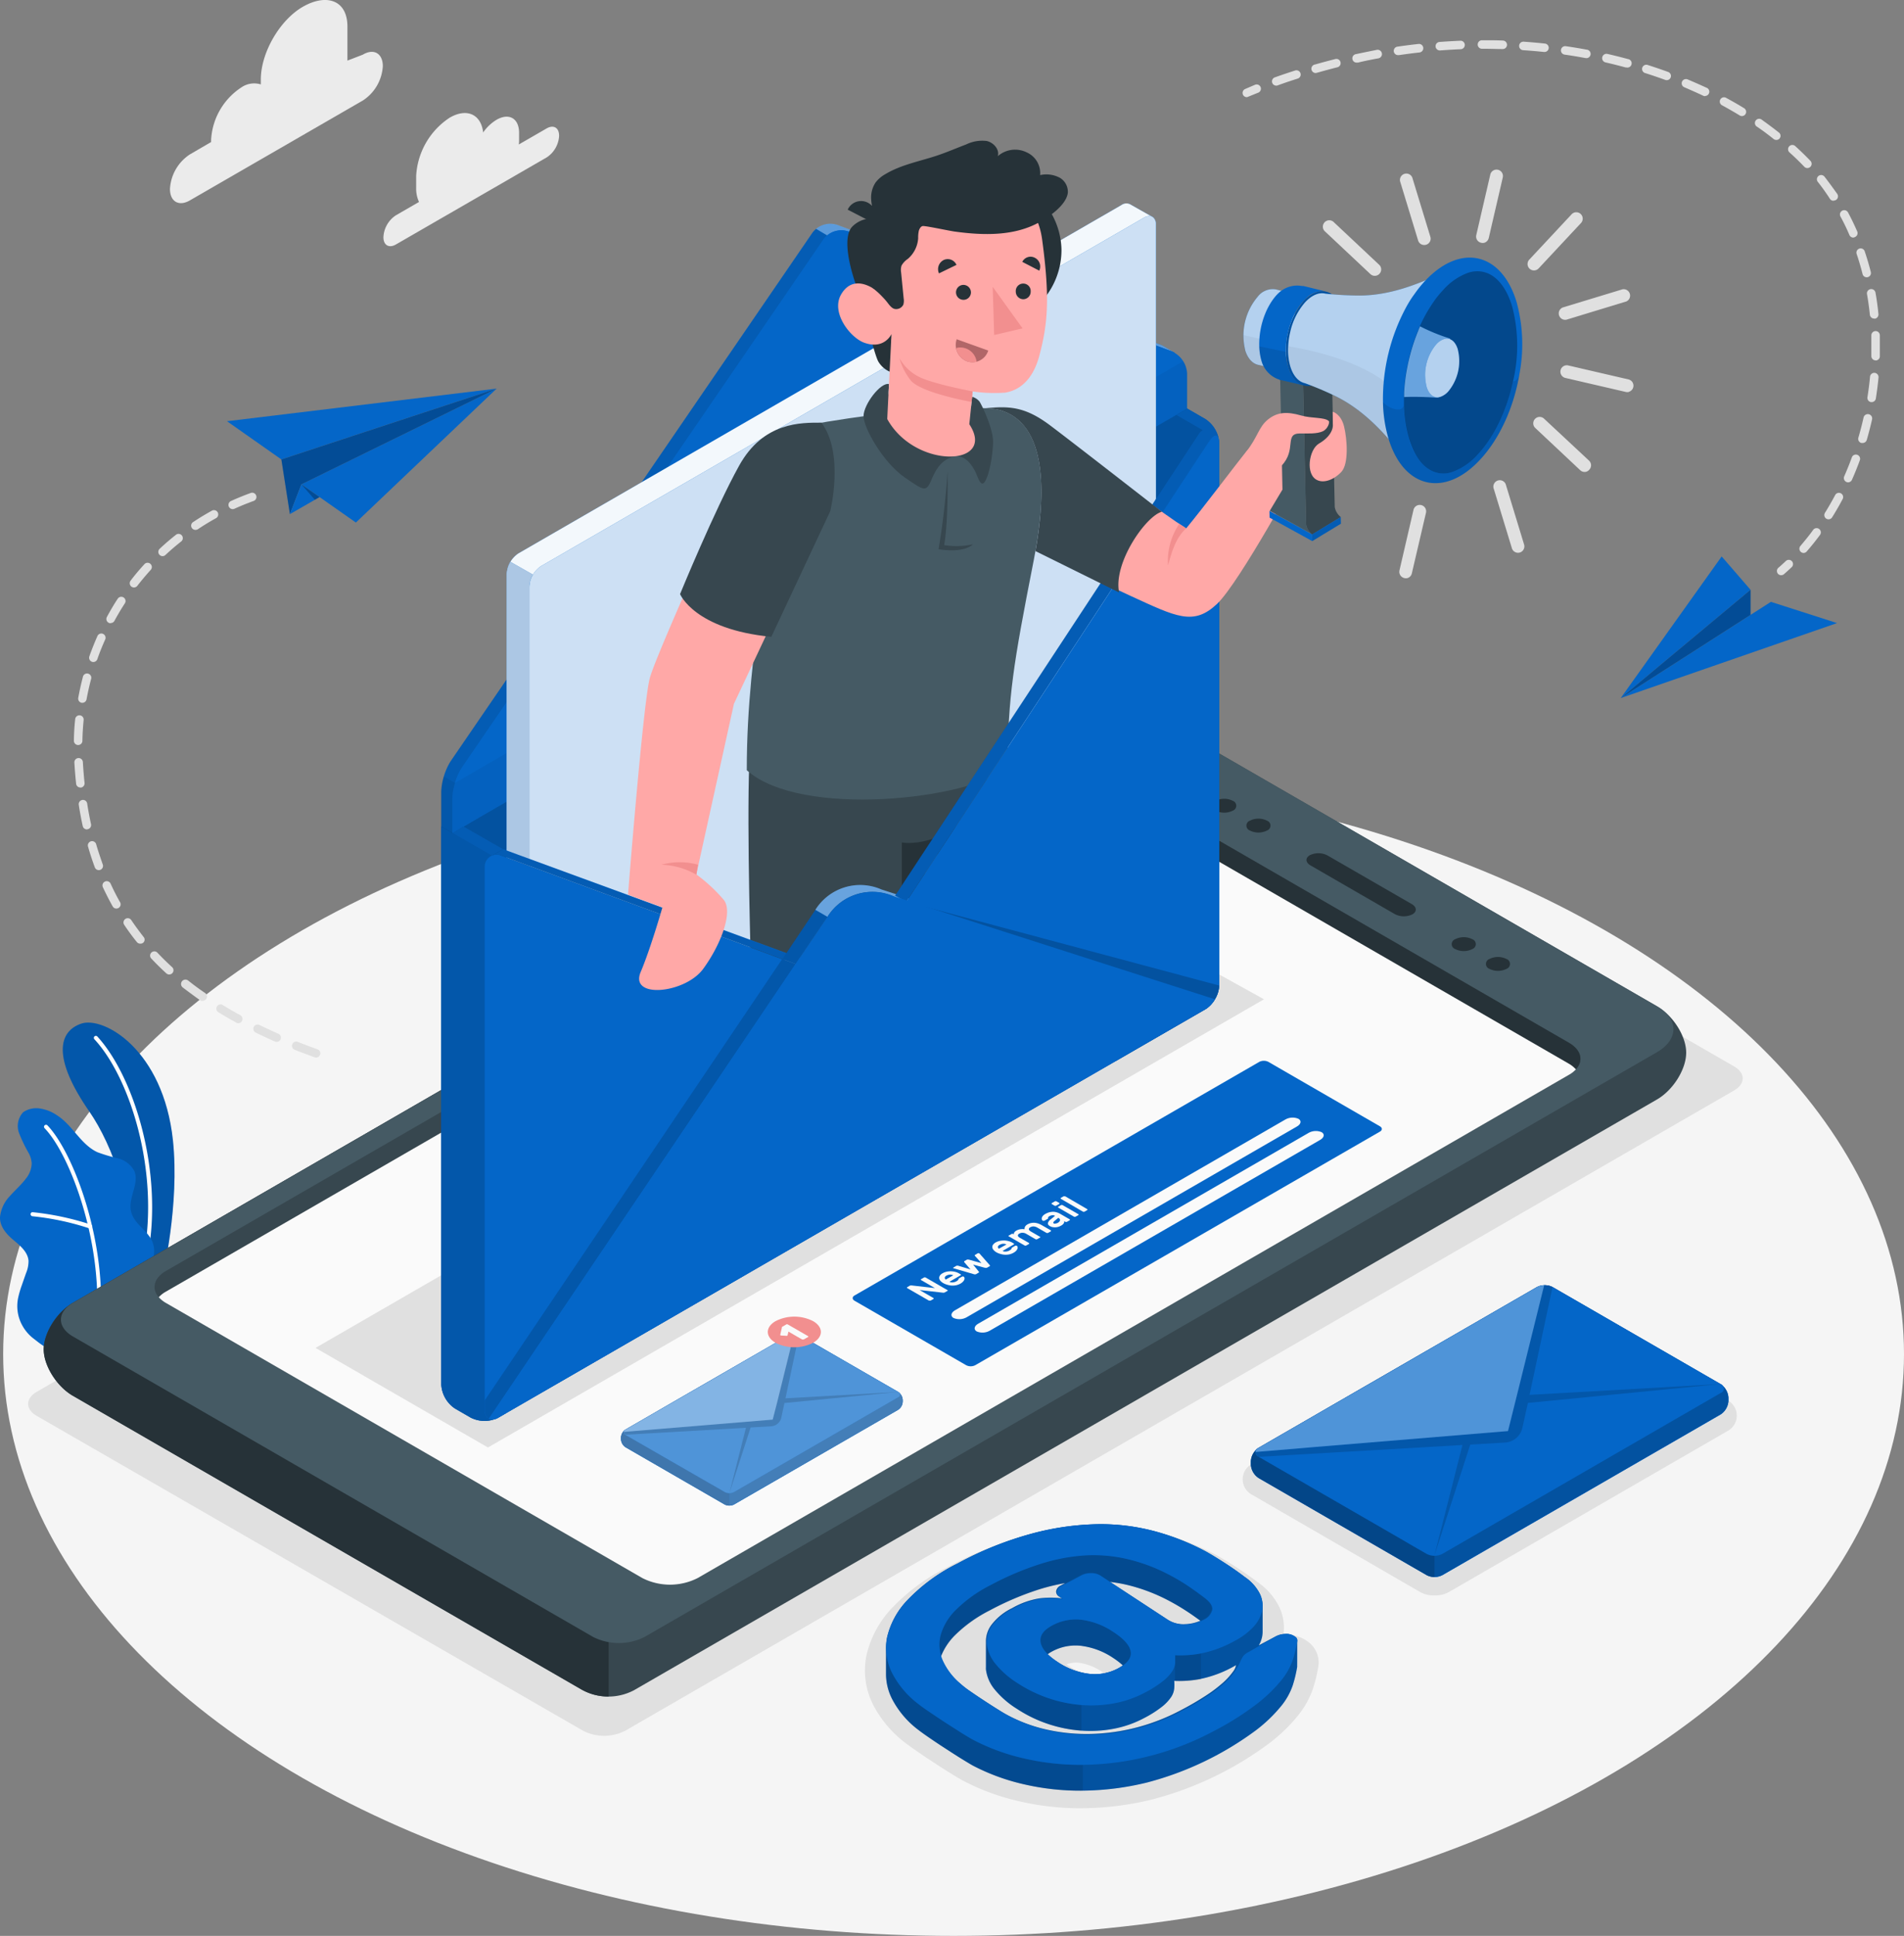 <svg xmlns="http://www.w3.org/2000/svg" width="374.307" height="380.426" viewBox="0 0 374.307 380.426">
  <rect x="0" y="0" width="374.307" height="380.426" fill="#808080" stroke="none"/>
  <g id="Email_campaign-amico" data-name="Email campaign-amico" transform="translate(-29.443 -29.122)">
    <g id="freepik--Floor--inject-75" transform="translate(30.066 180.867)">
      <ellipse id="freepik--floor--inject-75-2" data-name="freepik--floor--inject-75" cx="186.842" cy="114.34" rx="186.842" ry="114.34" fill="#f5f5f5"/>
    </g>
    <g id="freepik--Shadows--inject-75" transform="translate(34.972 175.812)">
      <path id="freepik--Shadow--inject-75" d="M359.867,393.262a5.583,5.583,0,0,1-2.788-.659L324.046,373.49a3.422,3.422,0,0,1,0-6.118l54.733-31.581a5.909,5.909,0,0,1,5.583,0L417.4,354.862a3.422,3.422,0,0,1,0,6.118L362.663,392.6A5.617,5.617,0,0,1,359.867,393.262Z" transform="translate(-83.387 -226.419)" fill="#e0e0e0"/>
      <path id="freepik--shadow--inject-75-2" data-name="freepik--shadow--inject-75" d="M275.728,443.866a53.415,53.415,0,0,1-12.377-1.41,45.58,45.58,0,0,1-10.925-4.031l-.075-.042c-.668-.376-1.519-.885-2.621-1.569s-2.087-1.327-3.171-2.036-2.12-1.4-3.071-2.061-1.761-1.227-2.329-1.669a22.243,22.243,0,0,1-6.36-7.511,14.881,14.881,0,0,1-1.335-9.648,19.9,19.9,0,0,1,5.008-9.348,38.924,38.924,0,0,1,11.017-8.087,72.613,72.613,0,0,1,15.432-6.2,57.178,57.178,0,0,1,14.013-2.011h.417a45.675,45.675,0,0,1,12.152,1.577,52.58,52.58,0,0,1,10.741,4.29q1.961,1.093,4.231,2.579c1.536,1,2.821,1.9,3.923,2.754a12.777,12.777,0,0,1,4.3,5.008,9.506,9.506,0,0,1,.743,5.316h.6a6.927,6.927,0,0,1,4.173,1.327A5.008,5.008,0,0,1,322.307,416a29.2,29.2,0,0,1-1.018,4.265,17.293,17.293,0,0,1-3.038,5.458,33.116,33.116,0,0,1-5.533,5.333,66.651,66.651,0,0,1-23.06,11.075,59.557,59.557,0,0,1-13.629,1.728ZM272.8,415.581c.15.109.317.225.509.342a9.964,9.964,0,0,0,4.348,1.669c.267,0,.526.042.768.042a5.275,5.275,0,0,0,1.786-.292c-.134-.1-.284-.2-.451-.309a10.574,10.574,0,0,0-4.4-1.744,6.025,6.025,0,0,0-.768-.05A5.267,5.267,0,0,0,272.8,415.581Z" transform="translate(-68.67 -235.21)" fill="#e0e0e0"/>
      <path id="freepik--shadow--inject-75-3" data-name="freepik--shadow--inject-75" d="M145.2,398.324,37.764,336.43c-2.262-1.3-2.262-3.422,0-4.732L255.8,205.865a9.055,9.055,0,0,1,8.2,0l107.438,61.886c2.27,1.3,2.27,3.43,0,4.732L153.406,398.324a9.105,9.105,0,0,1-8.2,0Z" transform="translate(-36.067 -204.883)" fill="#e0e0e0"/>
    </g>
    <g id="freepik--Clouds--inject-75" transform="translate(62.858 29.122)">
      <g id="freepik--clouds--inject-75-2" data-name="freepik--clouds--inject-75">
        <path id="Path_73857" data-name="Path 73857" d="M151.842,58.762l-5.467,3.155a7.082,7.082,0,0,0,.05-.718V59.613c0-2.821-1.978-3.964-4.423-2.554a8.63,8.63,0,0,0-2.637,2.5c-.4-3.547-3.18-4.866-6.56-2.921a14.631,14.631,0,0,0-6.61,11.459v2.37a6.226,6.226,0,0,0,.559,2.746l-4.54,2.621a5.425,5.425,0,0,0-2.454,4.323c0,1.561,1.1,2.195,2.454,1.41l29.628-17.1a5.417,5.417,0,0,0,2.454-4.248C154.3,58.612,153.2,57.977,151.842,58.762Z" transform="translate(-77.796 -33.525)" fill="#ebebeb"/>
        <path id="Path_73858" data-name="Path 73858" d="M107.379,39.87l-3.013,1.16V34.353c0-5.275-4.173-6.535-8.763-3.9h0c-4.565,2.629-8.263,9.039-8.263,14.305v.951a4.44,4.44,0,0,0-3.831.593h0a13.153,13.153,0,0,0-5.942,10.3v.434l-4.173,2.429a8.671,8.671,0,0,0-3.914,6.785c0,2.5,1.753,3.505,3.914,2.253l34.018-19.638a8.655,8.655,0,0,0,3.914-6.785C111.293,39.595,109.541,38.585,107.379,39.87Z" transform="translate(-69.48 -29.122)" fill="#ebebeb"/>
      </g>
    </g>
    <g id="freepik--Plant--inject-75" transform="translate(29.443 230.073)">
      <g id="freepik--Plants--inject-75">
        <path id="Path_73859" data-name="Path 73859" d="M58.167,323.022l5.684-3.28s3.38-14.046,2.036-26.707c-1.895-17.769-13.6-24.454-18.044-22.926s-5.734,6.677,1.627,17.293C53.811,293.661,59.144,306.705,58.167,323.022Z" transform="translate(-31.889 -269.897)" fill="#0466c8"/>
        <g id="Group_14841" data-name="Group 14841" transform="translate(12.339)" opacity="0.15">
          <path id="Path_73860" data-name="Path 73860" d="M58.167,323.022l5.684-3.28s3.38-14.046,2.036-26.707c-1.895-17.769-13.6-24.454-18.044-22.926s-5.734,6.677,1.627,17.293C53.811,293.661,59.144,306.705,58.167,323.022Z" transform="translate(-44.228 -269.897)"/>
        </g>
        <path id="Path_73861" data-name="Path 73861" d="M61.732,316.637h-.05a.392.392,0,0,1-.317-.459c3.08-16.4-2.612-34.828-9.7-42.481a.392.392,0,0,1,0-.559.4.4,0,0,1,.559,0c7.211,7.829,13.053,26.574,9.915,43.182A.376.376,0,0,1,61.732,316.637Z" transform="translate(-33.1 -270.415)" fill="#fff"/>
        <path id="Path_73862" data-name="Path 73862" d="M40.032,337.439c-.9.459-3.288-1.586-3.948-2.078a8.279,8.279,0,0,1-2.612-3.338,7.862,7.862,0,0,1-.459-4.715,19.338,19.338,0,0,1,.718-2.462c.275-.793.551-1.586.835-2.387a6.084,6.084,0,0,0,.484-2.42c-.134-1.669-1.544-2.9-2.829-3.964-1.419-1.177-2.879-2.712-2.771-4.7a7.036,7.036,0,0,1,1.961-4.081c1.018-1.16,2.2-2.17,3.121-3.4a4.907,4.907,0,0,0,1.143-3.038A5.008,5.008,0,0,0,35.1,298.9a28.592,28.592,0,0,1-1.92-3.981,3.979,3.979,0,0,1,.835-4.09,4.6,4.6,0,0,1,3.472-.684,7.963,7.963,0,0,1,3.13,1.285c3.071,1.92,4.682,5.75,7.97,7.269a33.044,33.044,0,0,0,4.006,1.2,5.008,5.008,0,0,1,3.238,2.462c1.1,2.5-1.335,5.433-.6,8.087.651,2.354,2.854,3.338,4.006,5.492a4.857,4.857,0,0,1,.434,3.055A14.389,14.389,0,0,1,58.142,324a44.471,44.471,0,0,1-3.038,4.665S40.165,337.372,40.032,337.439Z" transform="translate(-29.443 -273.231)" fill="#0466c8"/>
        <path id="Path_73863" data-name="Path 73863" d="M50.443,333.553h0a.392.392,0,0,1-.359-.426c1.436-15.59-5.058-33.217-10.157-38.492a.4.4,0,0,1,0-.559.392.392,0,0,1,.559,0c5.2,5.4,11.826,23.285,10.332,39.143a.384.384,0,0,1-.376.334Z" transform="translate(-31.158 -273.877)" fill="#fff"/>
        <path id="Path_73864" data-name="Path 73864" d="M48.368,317.738a.292.292,0,0,1-.117,0,52.582,52.582,0,0,0-11.242-2.4.409.409,0,0,1-.359-.434.384.384,0,0,1,.426-.359,54.325,54.325,0,0,1,11.451,2.445.4.4,0,0,1-.159.768Z" transform="translate(-30.635 -277.283)" fill="#fff"/>
      </g>
    </g>
    <g id="freepik--Device--inject-75" transform="translate(38.037 168.054)">
      <g id="freepik--device--inject-75-2" data-name="freepik--device--inject-75">
        <g id="freepik--Mobile--inject-75">
          <path id="Path_73865" data-name="Path 73865" d="M45.482,330.945l99.885,57.663a10.766,10.766,0,0,0,10.424.192l201.1-116.085c3.171-1.828,5.734-5.926,5.742-9.181s-2.571-7.311-5.742-9.139L257.37,196.958a12.678,12.678,0,0,0-11.467,0L45.482,312.667c-3.171,1.836-5.742,5.926-5.742,9.139S42.311,329.117,45.482,330.945Z" transform="translate(-39.74 -195.588)" fill="#37474f"/>
          <path id="Path_73866" data-name="Path 73866" d="M145.367,399.758,45.482,342.1c-3.171-1.828-5.742-5.917-5.742-9.139s2.571-7.3,5.742-9.139L150.8,263V401.185a10.591,10.591,0,0,1-5.433-1.427Z" transform="translate(-39.74 -206.738)" fill="#263238"/>
          <path id="Path_73867" data-name="Path 73867" d="M148.416,378.334a11.242,11.242,0,0,0,10.115,0L357.584,263.409c4.281-2.5,4.281-6.518,0-8.989l-99.534-57.462a12.678,12.678,0,0,0-11.467,0L46.161,312.667c-3.155,1.828-3.155,4.807,0,6.627Z" transform="translate(-40.411 -195.588)" fill="#455a64"/>
          <path id="Path_73868" data-name="Path 73868" d="M161.728,368.865a12.01,12.01,0,0,0,10.9,0L343.9,269.974c3.013-1.736,3.013-4.557,0-6.293L250.28,209.632a12.06,12.06,0,0,0-10.9,0L68.095,308.516c-3,1.736-3,4.565,0,6.3Z" transform="translate(-44.058 -197.695)" fill="#37474f"/>
          <path id="Path_73869" data-name="Path 73869" d="M280.69,208.35a11.033,11.033,0,0,1,5.124,1.285l93.617,54.049c3.013,1.736,3.013,4.557,0,6.293l-18.545,10.691-80.2-51.211Z" transform="translate(-79.593 -197.699)" fill="#263238"/>
          <path id="Path_73870" data-name="Path 73870" d="M239.477,214.532a12.06,12.06,0,0,1,10.9,0l93.634,54.049a5.675,5.675,0,0,1,1.427,1.143,5.5,5.5,0,0,1-1.36,1.06L172.793,369.676a12.01,12.01,0,0,1-10.9,0L68.259,315.627a5.575,5.575,0,0,1-1.419-1.135,5.467,5.467,0,0,1,1.352-1.068Z" transform="translate(-44.222 -198.506)" fill="#fafafa"/>
          <path id="Path_73871" data-name="Path 73871" d="M354.557,241.987l-16.592-9.581c-.993-.576-1.043-1.469-.117-2a3.847,3.847,0,0,1,3.48.058l16.567,9.556c.993.576,1.043,1.469.109,2.011a3.856,3.856,0,0,1-3.447-.042Z" transform="translate(-88.937 -201.282)" fill="#263238"/>
          <path id="Path_73872" data-name="Path 73872" d="M323.732,224.216a1.027,1.027,0,0,1,0-1.945,3.731,3.731,0,0,1,3.338,0,1.027,1.027,0,0,1,0,1.945A3.731,3.731,0,0,1,323.732,224.216Z" transform="translate(-86.597 -199.936)" fill="#263238"/>
          <path id="Path_73873" data-name="Path 73873" d="M315.672,219.536a1.027,1.027,0,0,1,0-1.945,3.731,3.731,0,0,1,3.338,0,1.027,1.027,0,0,1,0,1.945A3.731,3.731,0,0,1,315.672,219.536Z" transform="translate(-85.264 -199.162)" fill="#263238"/>
          <path id="Path_73874" data-name="Path 73874" d="M380.152,256.786a1.027,1.027,0,0,1,0-1.945,3.731,3.731,0,0,1,3.338,0,1.027,1.027,0,0,1,0,1.945,3.731,3.731,0,0,1-3.338,0Z" transform="translate(-95.929 -205.323)" fill="#263238"/>
          <path id="Path_73875" data-name="Path 73875" d="M372.092,252.126a1.027,1.027,0,0,1,0-1.945,3.731,3.731,0,0,1,3.338,0,1.027,1.027,0,0,1,0,1.945,3.731,3.731,0,0,1-3.338,0Z" transform="translate(-94.596 -204.552)" fill="#263238"/>
        </g>
        <g id="freepik--mail-notification--inject-75" transform="translate(113.489 119.803)">
          <path id="Path_73876" data-name="Path 73876" d="M175.72,363.544v.342a2,2,0,0,0,.9,1.577l19.488,11.25a2.053,2.053,0,0,0,1.819,0L230.2,358.1a2.02,2.02,0,0,0,.9-1.577v-.359a2,2,0,0,0-.9-1.577l-19.488-11.25a2.053,2.053,0,0,0-1.819,0l-32.274,18.628A2,2,0,0,0,175.72,363.544Z" transform="translate(-175.72 -339.793)" fill="#0466c8"/>
          <path id="Path_73877" data-name="Path 73877" d="M175.72,363.544v.342a2,2,0,0,0,.9,1.577l19.488,11.25a2.053,2.053,0,0,0,1.819,0L230.2,358.1a2.02,2.02,0,0,0,.9-1.577v-.359a2,2,0,0,0-.9-1.577l-19.488-11.25a2.053,2.053,0,0,0-1.819,0l-32.274,18.628A2,2,0,0,0,175.72,363.544Z" transform="translate(-175.72 -339.793)" fill="#0466c8"/>
          <path id="Path_73878" data-name="Path 73878" d="M234.425,354.588l-19.488-11.25a2.053,2.053,0,0,0-1.819,0L201.25,350.2v26.707h0a1.9,1.9,0,0,0,.91-.217L234.425,358.1a2.02,2.02,0,0,0,.9-1.577v-.359a2,2,0,0,0-.9-1.577Z" transform="translate(-179.943 -339.793)" fill="#fff" opacity="0.3"/>
          <path id="Path_73879" data-name="Path 73879" d="M234.425,354.588l-19.488-11.25a2.053,2.053,0,0,0-1.819,0L201.25,350.2v26.707h0a1.9,1.9,0,0,0,.91-.217L234.425,358.1a2.02,2.02,0,0,0,.9-1.577v-.359a2,2,0,0,0-.9-1.577Z" transform="translate(-179.943 -339.793)" opacity="0.15"/>
          <path id="Path_73880" data-name="Path 73880" d="M197.019,351.6l-20.4,11.768a2,2,0,0,0-.9,1.577v.342a2,2,0,0,0,.9,1.577l19.488,11.25a1.878,1.878,0,0,0,.91.217h0Z" transform="translate(-175.72 -341.195)" fill="#fff" opacity="0.3"/>
          <path id="Path_73881" data-name="Path 73881" d="M197.019,351.6l-20.4,11.768a2,2,0,0,0-.9,1.577v.342a2,2,0,0,0,.9,1.577l19.488,11.25a1.878,1.878,0,0,0,.91.217h0Z" transform="translate(-175.72 -341.195)" opacity="0.2"/>
          <path id="Path_73882" data-name="Path 73882" d="M193.093,372.472l-16.367-9.414a.559.559,0,0,1,0-1.052l32.266-18.628a2.053,2.053,0,0,1,1.819,0l19.5,11.217a.559.559,0,0,1,0,1.052l-5.358,3.088-1.87,1.085-25.038,14.455a2,2,0,0,1-1.819,0l-1.586-.918Z" transform="translate(-175.826 -339.8)" fill="#0466c8"/>
          <path id="Path_73883" data-name="Path 73883" d="M193.093,372.472l-16.367-9.414a.559.559,0,0,1,0-1.052l32.266-18.628a2.053,2.053,0,0,1,1.819,0l19.5,11.217a.559.559,0,0,1,0,1.052l-5.358,3.088-1.87,1.085-25.038,14.455a2,2,0,0,1-1.819,0l-1.586-.918Z" transform="translate(-175.826 -339.8)" fill="#fff" opacity="0.3"/>
          <path id="Path_73884" data-name="Path 73884" d="M207.951,356.764l22.359-2.178-22.15,1.252,2.662-12.519a2.02,2.02,0,0,0-.993-.209l-4.173,16.9-29.286,2.42a.626.626,0,0,0,.367.568l23.653-1.369-3.255,12.836,4.173-12.895h0l4.039-.234a2.145,2.145,0,0,0,1.327-.559h0a2.212,2.212,0,0,0,.676-1.168Z" transform="translate(-175.827 -339.79)" opacity="0.15"/>
          <path id="Path_73885" data-name="Path 73885" d="M183.346,361.875l22.3-1.844.835-3.188.442-1.778,2.946-11.935a1.927,1.927,0,0,0-.835.209L192.9,352.653l-16.175,9.314a.668.668,0,0,0-.367.484l4.473-.367Z" transform="translate(-175.826 -339.794)" fill="#fff" opacity="0.3"/>
          <path id="Path_73886" data-name="Path 73886" d="M211.827,340.015a8.154,8.154,0,0,1,7.378,0c2.036,1.177,2.036,3.08,0,4.256a8.154,8.154,0,0,1-7.378,0C209.791,343.095,209.791,341.192,211.827,340.015Z" transform="translate(-181.44 -339.133)" fill="#f28f8f"/>
          <path id="Path_73887" data-name="Path 73887" d="M213.422,343.142a.35.35,0,0,1-.15-.05.117.117,0,0,1-.042-.108l.309-1.335v-.125a.209.209,0,0,1,.109-.117l.751-.434a.318.318,0,0,1,.159-.042.326.326,0,0,1,.167.042l3.956,2.279a.1.1,0,0,1,0,.192l-.835.467a.351.351,0,0,1-.167,0,.334.334,0,0,1-.167,0l-2.671-1.544-.175.734c0,.042-.042.067-.092.092a.3.3,0,0,1-.175,0Z" transform="translate(-181.924 -339.43)" fill="#fafafa"/>
        </g>
        <g id="freepik--Notification--inject-75" transform="translate(159.033 69.52)">
          <path id="Path_73888" data-name="Path 73888" d="M252.582,338.7l-21.917-12.653c-.5-.292-.5-.759,0-1.043l79.554-45.9a2.011,2.011,0,0,1,1.8,0l21.925,12.661c.5.284.5.751,0,1.043l-79.554,45.9a1.978,1.978,0,0,1-1.811-.008Z" transform="translate(-230.29 -278.884)" fill="#0466c8"/>
          <path id="Path_73889" data-name="Path 73889" d="M250.523,332.834a.435.435,0,0,1-.225.058h-.175l-4.557-.517,2.7,1.561a.109.109,0,0,1,0,.2l-.534.309a.292.292,0,0,1-.175,0,.3.3,0,0,1-.175,0l-4.231-2.437c-.05,0-.075-.067-.075-.109a.125.125,0,0,1,.075-.1l.459-.267a.45.45,0,0,1,.225-.058h.184l4.557.517-2.7-1.561a.109.109,0,0,1,0-.2l.534-.309a.383.383,0,0,1,.175-.042.342.342,0,0,1,.175.042l4.231,2.445a.1.1,0,1,1,0,.2Z" transform="translate(-232.404 -287.319)" fill="#fafafa"/>
          <path id="Path_73890" data-name="Path 73890" d="M251.487,330.787a2.211,2.211,0,0,1-.576-.459.952.952,0,0,1-.242-.509.835.835,0,0,1,.134-.517,1.386,1.386,0,0,1,.526-.459,2.854,2.854,0,0,1,.793-.309,3.9,3.9,0,0,1,.876-.083,4.177,4.177,0,0,1,.835.117,3.021,3.021,0,0,1,.751.309l.292.167a.108.108,0,0,1,0,.2l-2.187,1.269a1.051,1.051,0,0,0,.334.117,1.664,1.664,0,0,0,.359,0,2.735,2.735,0,0,0,.359-.075,1.584,1.584,0,0,0,.317-.142,1.269,1.269,0,0,0,.3-.217.417.417,0,0,0,.109-.192.266.266,0,0,1,.05-.108.366.366,0,0,1,.1-.083l.526-.3a.383.383,0,0,1,.175-.042.275.275,0,0,1,.175.042.309.309,0,0,1,.134.192.543.543,0,0,1,0,.326,1.043,1.043,0,0,1-.234.409,2.053,2.053,0,0,1-.542.434,3.265,3.265,0,0,1-.793.309,3.808,3.808,0,0,1-.876.083,3.925,3.925,0,0,1-.835-.142A3.846,3.846,0,0,1,251.487,330.787Zm.626-1.494a.952.952,0,0,0-.267.217.417.417,0,0,0-.083.217.326.326,0,0,0,.058.192.434.434,0,0,0,.142.159l1.477-.835a1.74,1.74,0,0,0-.25-.092,1.261,1.261,0,0,0-.317-.05,1.82,1.82,0,0,0-.359.042,1.952,1.952,0,0,0-.4.15Z" transform="translate(-233.66 -287.082)" fill="#fafafa"/>
          <path id="Path_73891" data-name="Path 73891" d="M259.52,326.143l-1.277-1.427a.2.2,0,0,1-.05-.092.117.117,0,0,1,.075-.1l.492-.292a.4.4,0,0,1,.184-.042.384.384,0,0,1,.175.042h0l2.036,2.312a.283.283,0,0,1,.05.1.134.134,0,0,1-.075.109l-.5.284a.3.3,0,0,1-.184.042h-.175l-2.379-.643,1.11,1.377a.283.283,0,0,1,.05.1.117.117,0,0,1-.075.1l-.492.292a.309.309,0,0,1-.184.042.592.592,0,0,1-.175,0l-4.006-1.168h-.05a.1.1,0,0,1,0-.2l.492-.292a.309.309,0,0,1,.184-.042h.159l2.462.734-1.244-1.444a.117.117,0,0,1,0-.092.1.1,0,0,1,.067-.1l.5-.292a.368.368,0,0,1,.175,0,.5.5,0,0,1,.167,0Z" transform="translate(-234.207 -286.378)" fill="#fafafa"/>
          <path id="Path_73892" data-name="Path 73892" d="M264.007,323.535a2.227,2.227,0,0,1-.576-.467.926.926,0,0,1-.242-.509.718.718,0,0,1,.125-.509,1.544,1.544,0,0,1,.526-.467,3.012,3.012,0,0,1,.835-.309,4.38,4.38,0,0,1,.835-.083,3.757,3.757,0,0,1,.835.125,2.722,2.722,0,0,1,.751.3l.292.167q.075.05.075.1c0,.042,0,.075-.075.108l-2.187,1.26a.893.893,0,0,0,.326.117,1.728,1.728,0,0,0,.359,0,1.436,1.436,0,0,0,.367-.075,1.217,1.217,0,0,0,.317-.142,1.069,1.069,0,0,0,.3-.217.476.476,0,0,0,.109-.184.317.317,0,0,1,.042-.117.242.242,0,0,1,.108-.075l.526-.309a.392.392,0,0,1,.351,0,.4.4,0,0,1,.134.2.543.543,0,0,1,0,.326,1.4,1.4,0,0,1-.234.409,2.1,2.1,0,0,1-.551.426,2.855,2.855,0,0,1-.793.309,3.34,3.34,0,0,1-.835.083,3.554,3.554,0,0,1-.885-.142A3.386,3.386,0,0,1,264.007,323.535Zm.626-1.494a.734.734,0,0,0-.267.217.342.342,0,0,0-.083.217.317.317,0,0,0,.05.192.837.837,0,0,0,.142.15l1.486-.835a1.541,1.541,0,0,0-.259-.092,1.2,1.2,0,0,0-.309-.042,1.085,1.085,0,0,0-.359.042,1.167,1.167,0,0,0-.4.175Z" transform="translate(-235.73 -285.882)" fill="#fafafa"/>
          <path id="Path_73893" data-name="Path 73893" d="M268.042,319.317a.559.559,0,0,1,.092-.392.976.976,0,0,1,.359-.326,2.345,2.345,0,0,1,.835-.3,2.927,2.927,0,0,1,.835,0,.642.642,0,0,1,0-.25.742.742,0,0,1,.092-.259.944.944,0,0,1,.184-.234,1.606,1.606,0,0,1,.259-.192,2.388,2.388,0,0,1,.743-.284,2.736,2.736,0,0,1,.734-.042,2.91,2.91,0,0,1,.709.159,4.112,4.112,0,0,1,.643.3l1.769,1.018a.117.117,0,0,1,0,.209l-.5.284a.383.383,0,0,1-.175.042.4.4,0,0,1-.184-.042l-1.728-1a1.761,1.761,0,0,0-.793-.259,1.294,1.294,0,0,0-.651.175.459.459,0,0,0-.275.359c0,.134.117.292.392.459l1.761,1.018a.1.1,0,1,1,0,.2l-.5.292a.342.342,0,0,1-.175.042.384.384,0,0,1-.175-.042l-1.728-1a1.6,1.6,0,0,0-.793-.259,1.127,1.127,0,0,0-.651.175.459.459,0,0,0-.284.367c0,.142.134.3.434.467l1.728.993a.142.142,0,0,1,.067.108.125.125,0,0,1-.067.1l-.5.284a.392.392,0,0,1-.351,0l-3.055-1.761a.1.1,0,0,1,0-.2l.5-.292a.342.342,0,0,1,.175-.042.383.383,0,0,1,.175.042Z" transform="translate(-236.36 -285.194)" fill="#fafafa"/>
          <path id="Path_73894" data-name="Path 73894" d="M275.02,316.2a.717.717,0,0,1-.175-.242.534.534,0,0,1,0-.326.835.835,0,0,1,.192-.376,1.711,1.711,0,0,1,.5-.392,3.622,3.622,0,0,1,.693-.3,3.484,3.484,0,0,1,.718-.117,2.4,2.4,0,0,1,.726.083,2.789,2.789,0,0,1,.7.275l1.928,1.11a.142.142,0,0,1,.067.108.117.117,0,0,1-.067.1l-.5.284a.3.3,0,0,1-.175.042.275.275,0,0,1-.175-.042l-.217-.125a.559.559,0,0,1-.075.417,1.336,1.336,0,0,1-.526.459,2.505,2.505,0,0,1-.576.25,2.43,2.43,0,0,1-.584.092,3.03,3.03,0,0,1-.559-.05,1.837,1.837,0,0,1-.492-.192c-.3-.175-.426-.376-.384-.593a1.269,1.269,0,0,1,.509-.7l.885-.718a.835.835,0,0,0-.559-.117,1.484,1.484,0,0,0-.551.184.675.675,0,0,0-.209.175.468.468,0,0,0-.05.175.417.417,0,0,1,0,.109.258.258,0,0,1-.092.067l-.609.359a.284.284,0,0,1-.15,0,.167.167,0,0,1-.192,0Zm2.938.434a1.293,1.293,0,0,0,.334-.267.492.492,0,0,0,.125-.267.376.376,0,0,0-.058-.234.585.585,0,0,0-.209-.192l-.067-.042-.734.609a.651.651,0,0,0-.25.3.191.191,0,0,0,.117.209.509.509,0,0,0,.342,0,1.367,1.367,0,0,0,.4-.117Z" transform="translate(-237.655 -284.767)" fill="#fafafa"/>
          <path id="Path_73895" data-name="Path 73895" d="M277.764,311.992a.392.392,0,0,1,.351,0l.509.292a.125.125,0,0,1,.075.1c0,.042,0,.075-.075.109l-.559.326a.384.384,0,0,1-.175.042.4.4,0,0,1-.184-.042l-.509-.3a.109.109,0,0,1,0-.2Zm4.615,2.5c.05,0,.075.067.075.108s0,.067-.075.1l-.5.284a.359.359,0,0,1-.175.042.3.3,0,0,1-.175-.042l-3.055-1.761a.117.117,0,0,1-.067-.1.1.1,0,0,1,.067-.1l.5-.292a.384.384,0,0,1,.175-.042.342.342,0,0,1,.175.042Z" transform="translate(-238.037 -284.354)" fill="#fafafa"/>
          <path id="Path_73896" data-name="Path 73896" d="M284.486,313.311a.109.109,0,0,1,0,.2l-.492.292a.383.383,0,0,1-.175.042.4.4,0,0,1-.184-.042l-4.3-2.5a.142.142,0,0,1-.067-.109.125.125,0,0,1,.067-.1l.5-.284a.3.3,0,0,1,.175,0,.318.318,0,0,1,.184,0Z" transform="translate(-238.391 -284.162)" fill="#fafafa"/>
          <path id="Path_73897" data-name="Path 73897" d="M254.253,330.135l64.915-37.474a2.9,2.9,0,0,1,2.6-.159c.643.367.517,1.043-.275,1.5l-64.915,37.482a2.921,2.921,0,0,1-2.612.159C253.327,331.27,253.46,330.6,254.253,330.135Z" transform="translate(-234.139 -281.098)" fill="#fafafa"/>
          <path id="Path_73898" data-name="Path 73898" d="M259.714,333.295l64.915-37.474a2.9,2.9,0,0,1,2.6-.167c.651.376.517,1.043-.275,1.511l-64.915,37.474a2.921,2.921,0,0,1-2.612.167C258.8,334.43,258.921,333.754,259.714,333.295Z" transform="translate(-235.043 -281.62)" fill="#fafafa"/>
        </g>
      </g>
    </g>
    <g id="freepik--Character--inject-75" transform="translate(91.468 56.776)">
      <g id="freepik--character-envelope--inject-75">
        <path id="freepik--shadow--inject-75-4" data-name="freepik--shadow--inject-75" d="M137.661,348.685l-33.9-19.571L255.624,241.43l34.594,19.179Z" transform="translate(-103.76 -91.891)" fill="#e0e0e0"/>
        <g id="freepik--Back--inject-75" transform="translate(24.729 16.315)">
          <path id="Path_73899" data-name="Path 73899" d="M133.39,207.2,277.826,123.81l5.775,3.338a6.043,6.043,0,0,1,2.721,4.707V238.4a6.026,6.026,0,0,1-2.721,4.707L144.607,323.363a6.043,6.043,0,0,1-5.433,0l-3.063-1.769a6.043,6.043,0,0,1-2.721-4.707Z" transform="translate(-133.39 -88.752)" fill="#0466c8"/>
          <path id="Path_73900" data-name="Path 73900" d="M133.39,207.2,277.826,123.81l5.775,3.338a6.043,6.043,0,0,1,2.721,4.707V238.4a6.026,6.026,0,0,1-2.721,4.707L144.607,323.363a6.043,6.043,0,0,1-5.433,0l-3.063-1.769a6.043,6.043,0,0,1-2.721-4.707Z" transform="translate(-133.39 -88.752)" opacity="0.2"/>
          <path id="Path_73901" data-name="Path 73901" d="M277.025,107.5l.593-.317-2.245-1.31h0a4.33,4.33,0,0,0-.593-.292L211.216,82.037a4.39,4.39,0,0,0-4.882,1.552L135.226,187.43a12.319,12.319,0,0,0-1.836,5.926v6.9l2.2,1.277,142.233-84.67v-6.894A4.64,4.64,0,0,0,277.025,107.5Z" transform="translate(-133.39 -81.807)" fill="#0466c8"/>
          <path id="Path_73902" data-name="Path 73902" d="M209.373,84.3a3.864,3.864,0,0,0-.734.785L137.53,188.912a10.85,10.85,0,0,0-1.319,2.971L134,190.607a12.925,12.925,0,0,1,.576-1.569.352.352,0,0,1,0-.05c.1-.217.2-.417.309-.626a.56.56,0,0,1,.05-.1,6.2,6.2,0,0,1,.376-.626L206.435,83.845a3.616,3.616,0,0,1,.351-.434c.125-.117.25-.242.384-.351Z" transform="translate(-133.491 -82.012)" opacity="0.1"/>
          <path id="Path_73903" data-name="Path 73903" d="M292.194,107.164a3.406,3.406,0,0,0-.609-.292L228.013,83.311a4.365,4.365,0,0,0-4.173.776L221.67,82.8a4.407,4.407,0,0,1,4.173-.776l63.538,23.561a3.548,3.548,0,0,1,.593.292Z" transform="translate(-147.991 -81.804)" fill="#fff" opacity="0.35"/>
          <path id="Path_73904" data-name="Path 73904" d="M135.14,208.986a5.638,5.638,0,0,1,.376-.626,5.64,5.64,0,0,0-.376.626Z" transform="translate(-133.679 -102.737)" fill="#0466c8"/>
          <path id="Path_73905" data-name="Path 73905" d="M221.22,83.361a3.73,3.73,0,0,1,.376-.351A3.73,3.73,0,0,0,221.22,83.361Z" transform="translate(-147.917 -82.004)" fill="#0466c8"/>
          <path id="Path_73906" data-name="Path 73906" d="M134,211.607a13.629,13.629,0,0,1,.584-1.577,13.628,13.628,0,0,0-.584,1.577Z" transform="translate(-133.491 -103.013)" fill="#0466c8"/>
          <path id="Path_73907" data-name="Path 73907" d="M134.71,209.876c.092-.217.2-.426.3-.626C134.952,209.434,134.8,209.642,134.71,209.876Z" transform="translate(-133.608 -102.884)" fill="#0466c8"/>
          <path id="Path_73908" data-name="Path 73908" d="M134.69,209.989v0Z" transform="translate(-133.605 -102.997)" opacity="0.2"/>
          <path id="Path_73909" data-name="Path 73909" d="M133.99,211.92Z" transform="translate(-133.489 -103.325)" opacity="0.2"/>
          <path id="Path_73910" data-name="Path 73910" d="M221.67,83.01Z" transform="translate(-147.991 -82.004)" opacity="0.2"/>
          <path id="Path_73911" data-name="Path 73911" d="M135.07,209.21a.628.628,0,0,1,.058-.1.628.628,0,0,0-.058.1Z" transform="translate(-133.668 -102.861)" opacity="0.2"/>
          <path id="Path_73912" data-name="Path 73912" d="M220.79,83.856a2.856,2.856,0,0,1,.359-.426A2.856,2.856,0,0,0,220.79,83.856Z" transform="translate(-147.846 -82.073)" opacity="0.2"/>
          <path id="Path_73913" data-name="Path 73913" d="M208.969,85.129,137.861,188.961A12.377,12.377,0,0,0,136,194.9v6.894L280.436,118.4V111.5a5.008,5.008,0,0,0-3.046-4.373L213.852,83.576A4.365,4.365,0,0,0,208.969,85.129Z" transform="translate(-133.822 -82.061)" fill="#0466c8"/>
          <path id="Path_73914" data-name="Path 73914" d="M280.461,116.6a4.665,4.665,0,0,0-.776-2.429L136.542,197.029h0a10.733,10.733,0,0,0-.542,2.963v6.894l144.436-83.393Z" transform="translate(-133.822 -87.158)" opacity="0.05"/>
        </g>
        <g id="freepik--Paper--inject-75" transform="translate(37.574 12.314)">
          <path id="Path_73915" data-name="Path 73915" d="M276.407,81.175a1.669,1.669,0,0,0-.676-1.511l-4.415-2.5a1.669,1.669,0,0,0-1.669.167L151.134,145.764a5.191,5.191,0,0,0-2.345,4.064V291.711a1.669,1.669,0,0,0,.684,1.519l4.4,2.5a1.669,1.669,0,0,0,1.669-.159l118.513-68.4a5.2,5.2,0,0,0,2.354-4.123Z" transform="translate(-148.78 -77.011)" fill="#0466c8"/>
          <path id="Path_73916" data-name="Path 73916" d="M276.407,81.175a1.669,1.669,0,0,0-.676-1.511l-4.415-2.5a1.669,1.669,0,0,0-1.669.167L151.134,145.764a5.191,5.191,0,0,0-2.345,4.064V291.711a1.669,1.669,0,0,0,.684,1.519l4.4,2.5a1.669,1.669,0,0,0,1.669-.159l118.513-68.4a5.2,5.2,0,0,0,2.354-4.123Z" transform="translate(-148.78 -77.011)" fill="#fff" opacity="0.95"/>
          <path id="Path_73917" data-name="Path 73917" d="M156.475,296.019l118.513-68.4a5.2,5.2,0,0,0,2.3-4.073V81.669c0-1.494-1.052-2.095-2.345-1.352L156.475,148.754a5.2,5.2,0,0,0-2.345,4.064V294.7C154.13,296.161,155.182,296.762,156.475,296.019Z" transform="translate(-149.665 -77.505)" fill="#0466c8"/>
          <path id="Path_73918" data-name="Path 73918" d="M156.475,296.019l118.513-68.4a5.2,5.2,0,0,0,2.3-4.073V81.669c0-1.494-1.052-2.095-2.345-1.352L156.475,148.754a5.2,5.2,0,0,0-2.345,4.064V294.7C154.13,296.161,155.182,296.762,156.475,296.019Z" transform="translate(-149.665 -77.505)" fill="#fff" opacity="0.8"/>
          <path id="Path_73919" data-name="Path 73919" d="M153.256,308.124a1.761,1.761,0,0,0,.551,1.436c-.793-.451-3.864-2.237-4.256-2.454a1.619,1.619,0,0,1-.693-1.511V163.714a4.69,4.69,0,0,1,.693-2.3l4.4,2.5a4.774,4.774,0,0,0-.693,2.32Z" transform="translate(-148.791 -90.97)" fill="#0466c8"/>
          <path id="Path_73920" data-name="Path 73920" d="M153.256,308.124a1.761,1.761,0,0,0,.551,1.436c-.793-.451-3.864-2.237-4.256-2.454a1.619,1.619,0,0,1-.693-1.511V163.714a4.69,4.69,0,0,1,.693-2.3l4.4,2.5a4.774,4.774,0,0,0-.693,2.32Z" transform="translate(-148.791 -90.97)" fill="#fff" opacity="0.7"/>
          <path id="Path_73921" data-name="Path 73921" d="M153.256,308.124a1.761,1.761,0,0,0,.551,1.436c-.793-.451-3.864-2.237-4.256-2.454a1.619,1.619,0,0,1-.693-1.511V163.714a4.69,4.69,0,0,1,.693-2.3l4.4,2.5a4.774,4.774,0,0,0-.693,2.32Z" transform="translate(-148.791 -90.97)" opacity="0.05"/>
        </g>
        <g id="freepik--character--inject-75-2" data-name="freepik--character--inject-75" transform="translate(84.779)">
          <path id="Path_73922" data-name="Path 73922" d="M205.9,208.234c-.517,13.2.367,41.488.367,41.488s14,4.223,23.5,2.654,29.854-15.991,29.854-15.991l-3.388-30.6Z" transform="translate(-205.405 -85.995)" fill="#37474f"/>
          <path id="Path_73923" data-name="Path 73923" d="M244.357,251.062l2.27-21.574c8.922-5.316,11.818-12.678,11.818-12.678-8.112,10.624-16.575,8.905-16.575,8.905v26.474C242.68,251.855,243.514,251.471,244.357,251.062Z" transform="translate(-211.382 -87.819)" fill="#263238"/>
          <path id="Path_73924" data-name="Path 73924" d="M261.751,155.144c2.27-11.492,3.3-26.757-6.677-29.562-2.6-.726-9.231-.217-9.231-.217l-10.775.534c-6,.759-14.414,1.953-16.617,2.5-5.792,1.427-7.511,10.85-10.107,31.832-1.619,13.12-3,23.369-3,36.138,10.583,9.489,43.675,5.75,51.2-.426C256.8,181.467,257.636,176.1,261.751,155.144Z" transform="translate(-205.34 -72.666)" fill="#455a64"/>
          <path id="Path_73925" data-name="Path 73925" d="M237.766,121.047c-.1,2.095,2.312,5.634,6.009,8.121s6.877,3.5,7.278,4.532c-1.753.325-3.338,1.193-4.64,4.173-1.244,2.871-1.235,2.963-5.5,0s-8.079-9.773-8.062-12.043,3.338-6.677,5.008-6.285Z" transform="translate(-209.89 -71.728)" fill="#37474f"/>
          <path id="Path_73926" data-name="Path 73926" d="M254.66,134.2a14.675,14.675,0,0,0,2.587-6.276l.542-5.383a2.871,2.871,0,0,1,1.477.96c.459.7,2.729,5.392,2.654,8s-.684,6.159-1.569,7.653-1.477-1.135-2.061-2.162C257.539,135.677,256.513,134.233,254.66,134.2Z" transform="translate(-213.497 -72.227)" fill="#37474f"/>
          <path id="Path_73927" data-name="Path 73927" d="M252.289,140.11s.209,9.456-.668,14.489a15.307,15.307,0,0,0,5.634-.15s-1.444,1.778-6.735.96A152.642,152.642,0,0,0,252.289,140.11Z" transform="translate(-212.813 -75.133)" fill="#37474f"/>
          <path id="Path_73928" data-name="Path 73928" d="M271.129,84.884a15.023,15.023,0,0,0-29.954-1.135L234.356,78.9a5.325,5.325,0,0,0-4.39,1.611c-1.869,1.97-.718,8.021,1.728,13.929,0,0,2.462,10.775,3.414,12.519a4.9,4.9,0,0,0,2.863,2.237l-.234-6.56L265,100.674l-2.7-1.92A15.023,15.023,0,0,0,271.129,84.884Z" transform="translate(-209.26 -63.59)" fill="#263238"/>
          <path id="Path_73929" data-name="Path 73929" d="M236.993,95.18c-.835.526-1.669-1.294-3.213-2.228-1.335-.835-4.332-2.195-6.3,1.118-2.128,3.564,1.736,8.488,4.44,9.506,4.006,1.5,5.433-1.669,5.433-1.669l-.835,16.692c5.483,9.965,21.633,9.364,16.133,1.018l.659-6.435a30.331,30.331,0,0,0,6.41.234c3.48-.593,5.642-3.338,6.677-7.178,1.611-6.1,2.187-11.017.568-22.935-1.778-13.07-17.009-12.978-25.155-7.687S236.993,95.18,236.993,95.18Z" transform="translate(-208.9 -63.912)" fill="#ffa8a7"/>
          <path id="Path_73930" data-name="Path 73930" d="M270.625,69.437a5.625,5.625,0,0,0-3.681-.426,4.457,4.457,0,0,0-2.671-4.482,5.158,5.158,0,0,0-5.642.759c.367-1.327-.835-2.679-2.187-2.98a7.194,7.194,0,0,0-4.014.668c-1.911.726-3.8,1.544-5.742,2.195-3.43,1.143-7.077,1.794-10.174,3.656a6.143,6.143,0,0,0-1.936,1.669,5.333,5.333,0,0,0-.835,3.4,6.8,6.8,0,0,0,.167,1.168,3.071,3.071,0,0,0-.835-.634A2.888,2.888,0,0,0,229.12,75.8l5.158,2.671c-.125,1.043-.259,2.087-.359,3.13-.284,2.746-.835,5.959-.192,8.7a2,2,0,0,0,.334.918,16.309,16.309,0,0,1,2.687,2.612c.4.484.885,1.269,1.527,1.461a1.552,1.552,0,0,0,1.786-.835,2.846,2.846,0,0,0,.058-1.219l-.5-5.091A2.913,2.913,0,0,1,239.7,86.8a3.847,3.847,0,0,1,1.244-1.327,5.842,5.842,0,0,0,2.028-4.073,6.066,6.066,0,0,1,.134-1.461c.109-.359.392-.918.835-.918.793,0,5.116.935,6.2,1.085,5.659.776,11.734.926,16.692-1.853,1.945-1.077,5.216-3.338,5.558-5.725a3.2,3.2,0,0,0-1.769-3.1Z" transform="translate(-209.273 -62.256)" fill="#263238"/>
          <path id="Path_73931" data-name="Path 73931" d="M255.7,119.983s-7.82-1.461-10.566-2.871a8.93,8.93,0,0,1-3.822-3.672,12.193,12.193,0,0,0,2.2,4.365c2.028,2.5,11.977,4.248,11.977,4.248Z" transform="translate(-211.289 -70.722)" fill="#f28f8f"/>
          <path id="Path_73932" data-name="Path 73932" d="M257.568,97.7a1.469,1.469,0,1,1-1.485-1.5,1.486,1.486,0,0,1,1.485,1.5Z" transform="translate(-213.493 -67.87)" fill="#263238"/>
          <path id="Path_73933" data-name="Path 73933" d="M254.023,91.266l-3.439,1.669a2.011,2.011,0,0,1,.918-2.621,1.87,1.87,0,0,1,2.52.951Z" transform="translate(-212.794 -66.867)" fill="#263238"/>
          <path id="Path_73934" data-name="Path 73934" d="M254.753,109l6.2,2.22a3.247,3.247,0,0,1-4.173,2.112A3.447,3.447,0,0,1,254.753,109Z" transform="translate(-213.482 -69.987)" fill="#b16668"/>
          <path id="Path_73935" data-name="Path 73935" d="M258.683,113.727a3.238,3.238,0,0,0-3.622-2.763,3.11,3.11,0,0,0-.4.092,3.389,3.389,0,0,0,2.145,2.6,3.147,3.147,0,0,0,1.878.075Z" transform="translate(-213.497 -70.308)" fill="#f28f8f"/>
          <path id="Path_73936" data-name="Path 73936" d="M273.578,92.307l-3.338-1.728a1.811,1.811,0,0,1,2.5-.785,1.9,1.9,0,0,1,.835,2.512Z" transform="translate(-216.074 -66.773)" fill="#263238"/>
          <path id="Path_73937" data-name="Path 73937" d="M271.639,97.434a1.486,1.486,0,0,1-1.436,1.536,1.5,1.5,0,0,1-1.494-1.5,1.469,1.469,0,1,1,2.929,0Z" transform="translate(-215.821 -67.819)" fill="#263238"/>
          <path id="Path_73938" data-name="Path 73938" d="M263.27,96.65l.292,9.473,5.583-1.3Z" transform="translate(-214.922 -67.945)" fill="#f28f8f"/>
        </g>
        <g id="freepik--Front--inject-75" transform="translate(24.696 52.65)">
          <path id="Path_73939" data-name="Path 73939" d="M284.117,258.624a1.124,1.124,0,0,1-.15.217l-60.191-19.087a10.374,10.374,0,0,0-13,4.006L146.425,339.4l-2.379,1.377h0a1.92,1.92,0,0,1-1.836.2L208.385,242.4a10.4,10.4,0,0,1,13.011-4.014Z" transform="translate(-134.815 -143.892)" fill="#0466c8"/>
          <path id="Path_73940" data-name="Path 73940" d="M204.843,255.974l.15-.134-58.572,86.381-2.387,1.377h0a1.97,1.97,0,0,1-1.844.209l60.35-89.227Z" transform="translate(-134.812 -146.716)" fill="#fff" opacity="0.4"/>
          <path id="Path_73941" data-name="Path 73941" d="M297.232,258.632a1.455,1.455,0,0,1-.15.217l-60.191-19.1a10.366,10.366,0,0,0-13.011,4.006l-2.379-1.385a10.391,10.391,0,0,1,12.995-3.989Z" transform="translate(-147.93 -143.891)" fill="#fff" opacity="0.4"/>
          <path id="Path_73942" data-name="Path 73942" d="M288.244,131.424h0c-.134-.776-.542-.993-1.077-.626a3.18,3.18,0,0,0-.693.718l-.3.417-59.4,90.3-8.863,12.352a5.058,5.058,0,0,1-4.891,1.828l-7.653-1.819L146.946,213.09a3.071,3.071,0,0,0-1.193-.05,2.732,2.732,0,0,0-.442.142l2.2-1.269,56.027,20.531,7.378,2.637a5.008,5.008,0,0,0,4.882-1.836l8.872-12.344,59.682-90.721a2.5,2.5,0,0,1,.676-.618l-5.166-2.98,2.17-1.244,3.572,2.061A6.226,6.226,0,0,1,288.244,131.424Z" transform="translate(-135.328 -125.34)" fill="#0466c8"/>
          <path id="Path_73943" data-name="Path 73943" d="M238.667,241.193l-8.872,12.36a5.058,5.058,0,0,1-4.882,1.828l-7.653-1.819.15-.134.367-.584,5.008,1.193a5.008,5.008,0,0,0,4.882-1.828L236.456,240Z" transform="translate(-147.229 -144.305)" fill="#fff" opacity="0.4"/>
          <path id="Path_73944" data-name="Path 73944" d="M301.276,127.393,297.7,125.34l-2.162,1.244,5.158,2.98h0a2.5,2.5,0,0,0-.676.618L240.333,220.9l-.083.117h0l2.212,1.2,59.39-90.3.309-.426a2.8,2.8,0,0,1,.693-.709c.526-.367.943-.159,1.068.626h0a6.185,6.185,0,0,0-2.646-4.023Z" transform="translate(-151.031 -125.34)" opacity="0.1"/>
          <path id="Path_73945" data-name="Path 73945" d="M146.134,231.091,133.39,223.73V333.413a6.043,6.043,0,0,0,2.721,4.707l3.063,1.769a6.043,6.043,0,0,0,5.433,0l1.527-.885Z" transform="translate(-133.357 -141.614)" fill="#0466c8"/>
          <path id="Path_73946" data-name="Path 73946" d="M146.134,231.091,133.39,223.73V333.413a6.043,6.043,0,0,0,2.721,4.707l3.063,1.769a6.043,6.043,0,0,0,5.433,0l1.527-.885Z" transform="translate(-133.357 -141.614)" opacity="0.15"/>
          <path id="Path_73947" data-name="Path 73947" d="M288.011,133.154V239.7a5.518,5.518,0,0,1-.835,2.746,5.951,5.951,0,0,1-1.594,1.794l-.108.05-.167.117L146.3,324.653h0a1.945,1.945,0,0,1-1.853.217,1.669,1.669,0,0,1-.835-1.3,3.005,3.005,0,0,1,0-.484V216.539a2.362,2.362,0,0,1,3.055-2.4l58.422,21.508,7.653,1.819a5.058,5.058,0,0,0,4.891-1.828l8.863-12.352,59.4-90.3.3-.417C287.193,131.16,288.011,131.427,288.011,133.154Z" transform="translate(-135.045 -126.386)" fill="#0466c8"/>
          <path id="Path_73948" data-name="Path 73948" d="M301.724,262.564a1.447,1.447,0,0,0,.175-.108l.1-.067a5.841,5.841,0,0,0,1.594-1.778,5.592,5.592,0,0,0,.835-2.7L242.91,241.44l41.2,31.289Z" transform="translate(-151.471 -144.543)" fill="#0466c8"/>
          <path id="Path_73949" data-name="Path 73949" d="M301.724,262.564a1.447,1.447,0,0,0,.175-.108l.1-.067a5.841,5.841,0,0,0,1.594-1.778,5.592,5.592,0,0,0,.835-2.7L242.91,241.44l41.2,31.289Z" transform="translate(-151.471 -144.543)" opacity="0.2"/>
          <path id="Path_73950" data-name="Path 73950" d="M143.567,343.673a1.861,1.861,0,0,0,.835,1.786,1.936,1.936,0,0,0,1.853-.209h0l47.856-27.625,10.933-61.385-61.468,85.68Z" transform="translate(-135.038 -146.991)" fill="#0466c8"/>
          <path id="Path_73951" data-name="Path 73951" d="M210.973,244.732l-66.551,98.616a1.861,1.861,0,0,1-.835-1.786v-1.769l65.007-96.413h0Z" transform="translate(-135.041 -144.864)" opacity="0.15"/>
          <path id="Path_73952" data-name="Path 73952" d="M287.335,260.224A5.842,5.842,0,0,1,285.741,262l-.1.067L146.463,342.424h0a1.936,1.936,0,0,1-1.853.209l66.543-98.608a10.449,10.449,0,0,1,13.07-4.039Z" transform="translate(-135.212 -144.156)" fill="#0466c8"/>
          <path id="Path_73953" data-name="Path 73953" d="M133.893,211.92,136.1,213.2a10.616,10.616,0,0,0-.542,2.963v6.885l-2.212-1.277v-6.894A10.616,10.616,0,0,1,133.893,211.92Z" transform="translate(-133.35 -139.66)" opacity="0.15"/>
          <path id="Path_73954" data-name="Path 73954" d="M145.953,228.188l-2.2,1.269-2.237-1.285-5.483-3.163,2.128-1.269Z" transform="translate(-133.793 -141.615)" fill="#0466c8"/>
          <path id="Path_73955" data-name="Path 73955" d="M146.015,228.23l-7.887-4.49L136,225.009l5.483,3.163,2.237,1.285h0a1.745,1.745,0,0,1,.417-.134,2.871,2.871,0,0,1,1.185.042l4.44,1.669,51.019,18.787.835-1.185Z" transform="translate(-133.788 -141.615)" opacity="0.1"/>
        </g>
        <g id="freepik--Arm--inject-75" transform="translate(61.435 55.404)">
          <path id="Path_73956" data-name="Path 73956" d="M213.784,129c-7.086.509-11.943,2.2-16.5,13.162-2.954,7.086-14.522,32.549-15.64,36.772-1.31,4.941-4.273,42.523-4.273,42.523l6.76,2.5s-2.312,8.087-4.273,12.7c-2.253,5.333,8.755,4.215,12.294-.626s5.942-11.326,4.006-13.6a31.714,31.714,0,0,0-5.358-4.958l7.395-33.526,15.515-32.983S221.512,134.842,213.784,129Z" transform="translate(-177.37 -128.699)" fill="#ffa8a7"/>
          <path id="Path_73957" data-name="Path 73957" d="M192.12,234.593a14.589,14.589,0,0,0-6.86-1.961,13.245,13.245,0,0,1,7.178,0Z" transform="translate(-178.675 -145.758)" fill="#f28f8f"/>
          <path id="Path_73958" data-name="Path 73958" d="M217.431,128.64c-3.973,0-11.392-.209-16.2,8.471s-11.6,25.213-11.6,25.213,2.821,6.944,17.944,8.4l11.576-24.679S221.979,134.732,217.431,128.64Z" transform="translate(-179.398 -128.639)" fill="#37474f"/>
        </g>
        <g id="freepik--arm--inject-75-2" data-name="freepik--arm--inject-75" transform="translate(131.717 5.663)">
          <path id="Path_73959" data-name="Path 73959" d="M281.34,133.834c5.976,4.715,15.674,12.118,20.389,15.081,3.564-4.307,10.124-13.036,11.684-14.948,2.053-2.429,8.471-6.36,8.471-6.36l2.412,9.673s-12.118,22.351-16.508,26.482c-4.624,4.357-7.97,2.554-17.009-1.586-8.538-3.914-17.81-8.772-17.81-8.772,1.836-16.241.593-25.038-7.169-27.775C270.975,126.239,276.324,129.886,281.34,133.834Z" transform="translate(-262.278 -78.401)" fill="#ffa8a7"/>
          <path id="Path_73960" data-name="Path 73960" d="M296.241,145.551c-3.121.835-9.573,10.015-8.4,15.857L271.4,153.28c1.986-11.209,2.42-25.038-7.052-27.717a13.17,13.17,0,0,0-2.771-.351h0c4.715-.467,7.8-.325,12.736,3.388S296.241,145.551,296.241,145.551Z" transform="translate(-261.58 -78.301)" fill="#37474f"/>
          <path id="Path_73961" data-name="Path 73961" d="M308.136,153.355c-2.354,2.07-3.113,5.792-3.572,7.269a12.969,12.969,0,0,1,2.212-8.154Z" transform="translate(-268.685 -82.841)" fill="#f28f8f"/>
          <path id="Path_73962" data-name="Path 73962" d="M336.28,114.322l5.642-3.422s.643,30.421.668,31.406a3.338,3.338,0,0,0,1.185,1.953l-5.642,3.447a3.38,3.38,0,0,1-1.185-1.953C336.931,144.718,336.28,114.322,336.28,114.322Z" transform="translate(-273.935 -75.965)" fill="#37474f"/>
          <path id="Path_73963" data-name="Path 73963" d="M342.462,126.07s1.619.384,2.237,2.9.935,7.311-.509,8.888-3.413,2.27-4.724,1.669c-2.445-1.06-1.669-6.026.259-7.178,3.138-1.828,2.763-3.848,2.763-3.848Z" transform="translate(-274.209 -78.474)" fill="#ffa8a7"/>
          <path id="Path_73964" data-name="Path 73964" d="M328,115.09l2.5,3.013.442,21.449-2.5,4.173,8.346,4.607a3.071,3.071,0,0,1-1.185-1.953l-.584-27.458Z" transform="translate(-272.566 -76.658)" fill="#455a64"/>
          <path id="Path_73965" data-name="Path 73965" d="M328.46,149.43l.025,1.31,8.388,4.615-.033-1.319Z" transform="translate(-272.642 -82.338)" fill="#0466c8"/>
          <path id="Path_73966" data-name="Path 73966" d="M338.533,155.591l5.634-3.422-.033-1.319-5.634,3.422Z" transform="translate(-274.303 -82.573)" fill="#0466c8"/>
          <path id="Path_73967" data-name="Path 73967" d="M338.533,155.591l5.634-3.422-.033-1.319-5.634,3.422Z" transform="translate(-274.303 -82.573)" opacity="0.1"/>
          <path id="Path_73968" data-name="Path 73968" d="M328.683,97.245h0a3.72,3.72,0,0,0-3.547,1.444l-.042.05a11.8,11.8,0,0,0-2.412,10.407v.058c.517,1.669,1.486,2.671,2.629,2.879h0l4.874,1.168,2.98-14.923Z" transform="translate(-271.629 -73.694)" fill="#0466c8"/>
          <path id="Path_73969" data-name="Path 73969" d="M328.683,97.245h0a3.72,3.72,0,0,0-3.547,1.444l-.042.05a11.8,11.8,0,0,0-2.412,10.407v.058c.517,1.669,1.486,2.671,2.629,2.879h0l4.874,1.168,2.98-14.923Z" transform="translate(-271.629 -73.694)" fill="#fff" opacity="0.7"/>
          <path id="Path_73970" data-name="Path 73970" d="M325.323,113.844h0l4.874,1.168.985-4.949-8.863-2.053a9.322,9.322,0,0,0,.359,2.9v.058C323.212,112.684,324.18,113.669,325.323,113.844Z" transform="translate(-271.625 -75.487)" opacity="0.05"/>
          <path id="Path_73971" data-name="Path 73971" d="M339.171,97.53h0a4.432,4.432,0,0,0-3.964,1.419c-.142.125-.284.267-.426.417s-.317.351-.467.542a9.962,9.962,0,0,0-.718,1.01,13.348,13.348,0,0,0-1.085,2.095,16.19,16.19,0,0,0-1.21,6.376,11.393,11.393,0,0,0,.459,3.03c.609,1.995,1.719,3.2,3.046,3.547l-4.624-1.068h0a5.366,5.366,0,0,1-3.672-3.689,11.552,11.552,0,0,1-.451-2.9,16.058,16.058,0,0,1,1.21-6.518,13.626,13.626,0,0,1,1.077-2.087,11.468,11.468,0,0,1,.718-1.01q.225-.284.476-.551a4.939,4.939,0,0,1,.426-.409,5.275,5.275,0,0,1,4.49-1.285h.3Z" transform="translate(-272.244 -73.561)" fill="#0466c8"/>
          <path id="Path_73972" data-name="Path 73972" d="M330.183,117.265h0a5.366,5.366,0,0,1-3.672-3.689,11.551,11.551,0,0,1-.451-2.9l5.258,1.085a11.394,11.394,0,0,0,.459,3.03c.609,1.995,1.719,3.2,3.046,3.547Z" transform="translate(-272.245 -75.929)" opacity="0.1"/>
          <path id="Path_73973" data-name="Path 73973" d="M343.364,101.33a14.8,14.8,0,0,1-3.03,13.053c-1.461,1.569-3.046,2.153-4.415,1.828h-.075c-1.327-.351-2.437-1.552-3.046-3.547A14.822,14.822,0,0,1,335.82,99.61c1.461-1.561,3.03-2.145,4.39-1.836S342.738,99.276,343.364,101.33Z" transform="translate(-273.283 -73.781)" fill="#0466c8"/>
          <path id="Path_73974" data-name="Path 73974" d="M343.364,101.33a14.8,14.8,0,0,1-3.03,13.053c-1.461,1.569-3.046,2.153-4.415,1.828h-.075c-1.327-.351-2.437-1.552-3.046-3.547A14.822,14.822,0,0,1,335.82,99.61c1.461-1.561,3.03-2.145,4.39-1.836S342.738,99.276,343.364,101.33Z" transform="translate(-273.283 -73.781)" opacity="0.2"/>
          <path id="Path_73975" data-name="Path 73975" d="M362.778,93.6s-5.458,5.291-8.062,16.542a44.125,44.125,0,0,0-.993,6.134c-.7,7.645.96,12.26.96,12.26-3.338-4.173-7.253-8.288-12.394-10.85a64.078,64.078,0,0,0-6.168-2.612h0c-1.244-.292-2.27-1.436-2.829-3.272a11.51,11.51,0,0,1-.417-3.989,14.789,14.789,0,0,1,.376-2.679,13.17,13.17,0,0,1,2.971-5.967c1.31-1.4,2.737-1.986,3.981-1.669h0a65.026,65.026,0,0,0,6.677.367C352.613,97.856,357.937,95.828,362.778,93.6Z" transform="translate(-273.367 -73.104)" fill="#0466c8"/>
          <path id="Path_73976" data-name="Path 73976" d="M362.778,93.6s-5.458,5.291-8.062,16.542a44.125,44.125,0,0,0-.993,6.134c-.7,7.645.96,12.26.96,12.26-3.338-4.173-7.253-8.288-12.394-10.85a64.078,64.078,0,0,0-6.168-2.612h0c-1.244-.292-2.27-1.436-2.829-3.272a11.51,11.51,0,0,1-.417-3.989,14.789,14.789,0,0,1,.376-2.679,13.17,13.17,0,0,1,2.971-5.967c1.31-1.4,2.737-1.986,3.981-1.669h0a65.026,65.026,0,0,0,6.677.367C352.613,97.856,357.937,95.828,362.778,93.6Z" transform="translate(-273.367 -73.104)" fill="#fff" opacity="0.7"/>
          <path id="Path_73977" data-name="Path 73977" d="M353.723,119.093c-.7,7.645.96,12.26.96,12.26-3.338-4.173-7.253-8.288-12.394-10.85a64.08,64.08,0,0,0-6.168-2.612h0c-1.244-.292-2.27-1.436-2.829-3.272a11.51,11.51,0,0,1-.417-3.989C338.516,111.623,347.822,113.735,353.723,119.093Z" transform="translate(-273.367 -75.92)" opacity="0.05"/>
          <path id="Path_73978" data-name="Path 73978" d="M381.464,98.485a31.5,31.5,0,0,1,.542,14.305h0c-1.1,6.385-3.848,12.586-7.778,16.759-6.936,7.436-14.964,5.567-17.936-4.173a27.323,27.323,0,0,1-1.093-7.2,38.083,38.083,0,0,1,4.465-18.478A23.558,23.558,0,0,1,361,97.483l.6-.835h0c.292-.409.584-.793.893-1.168s.651-.776.993-1.135C370.472,86.9,378.5,88.753,381.464,98.485Z" transform="translate(-277.064 -72.471)" fill="#0466c8"/>
          <path id="Path_73979" data-name="Path 73979" d="M382.007,117.35c-1.1,6.385-3.848,12.586-7.778,16.759-6.936,7.436-14.964,5.567-17.936-4.173a27.323,27.323,0,0,1-1.093-7.2h0c.951,1.085,3.547,2.253,4.081.718a24.586,24.586,0,0,0,.977,6.385,10.8,10.8,0,0,0,3.789,5.976,5.225,5.225,0,0,0,4.682.651,12.227,12.227,0,0,0,5.074-3.48c3.338-3.547,5.742-8.855,6.927-14.38C380.772,118.619,381.432,118.9,382.007,117.35Z" transform="translate(-277.065 -77.032)" opacity="0.1"/>
          <path id="Path_73980" data-name="Path 73980" d="M381.406,99.876a30.312,30.312,0,0,1,.184,14.714c-1.185,5.525-3.605,10.85-6.927,14.38a12.226,12.226,0,0,1-5.074,3.48,5.225,5.225,0,0,1-4.682-.651c-1.669-1.11-2.938-3.18-3.789-5.976a24.587,24.587,0,0,1-.977-6.385v-2.6a34.008,34.008,0,0,1,.551-4.632c.058-.317.117-.634.184-.943.109-.526.225-1.052.359-1.569a36.077,36.077,0,0,1,1.719-5.141v-.058a32.2,32.2,0,0,1,1.536-3.138c.4-.718.835-1.4,1.269-2.053l.576-.835c.242-.309.484-.618.726-.91s.492-.568.743-.835a12.144,12.144,0,0,1,5.074-3.48C376.632,92.164,379.8,94.609,381.406,99.876Z" transform="translate(-277.882 -73.003)" fill="#0466c8"/>
          <path id="Path_73981" data-name="Path 73981" d="M381.406,99.876a30.312,30.312,0,0,1,.184,14.714c-1.185,5.525-3.605,10.85-6.927,14.38a12.226,12.226,0,0,1-5.074,3.48,5.225,5.225,0,0,1-4.682-.651c-1.669-1.11-2.938-3.18-3.789-5.976a24.587,24.587,0,0,1-.977-6.385v-2.6a34.008,34.008,0,0,1,.551-4.632c.058-.317.117-.634.184-.943.109-.526.225-1.052.359-1.569a36.077,36.077,0,0,1,1.719-5.141v-.058a32.2,32.2,0,0,1,1.536-3.138c.4-.718.835-1.4,1.269-2.053l.576-.835c.242-.309.484-.618.726-.91s.492-.568.743-.835a12.144,12.144,0,0,1,5.074-3.48C376.632,92.164,379.8,94.609,381.406,99.876Z" transform="translate(-277.882 -73.003)" opacity="0.3"/>
          <path id="Path_73982" data-name="Path 73982" d="M369.21,108.364l-2.3,11.618c-1.669-.1-4.5-.234-6.727-.125v-.835a35.379,35.379,0,0,1,.551-4.632c.058-.317.125-.626.184-.943.109-.526.234-1.052.367-1.561a36.161,36.161,0,0,1,1.711-5.149.175.175,0,0,0,0-.058c.108-.242.209-.484.317-.718A36.125,36.125,0,0,0,369.21,108.364Z" transform="translate(-277.888 -75.148)" fill="#0466c8"/>
          <g id="Group_14842" data-name="Group 14842" transform="translate(82.292 30.812)" opacity="0.4">
            <path id="Path_73983" data-name="Path 73983" d="M369.21,108.364l-2.3,11.618c-1.669-.1-4.5-.234-6.727-.125v-.835a35.379,35.379,0,0,1,.551-4.632c.058-.317.125-.626.184-.943.109-.526.234-1.052.367-1.561a36.161,36.161,0,0,1,1.711-5.149.175.175,0,0,0,0-.058c.108-.242.209-.484.317-.718A36.125,36.125,0,0,0,369.21,108.364Z" transform="translate(-360.18 -105.96)" fill="#fff"/>
          </g>
          <path id="Path_73984" data-name="Path 73984" d="M368.135,120.3c-1.21.367-2.237-.384-2.729-2.028v-.05a9.347,9.347,0,0,1,1.9-8.229h0a3.63,3.63,0,0,1,1.527-1.043c1.21-.367,2.228.392,2.729,2.028v.05a9.339,9.339,0,0,1-1.9,8.229h0a3.739,3.739,0,0,1-1.527,1.035Z" transform="translate(-278.708 -75.628)" fill="#0466c8"/>
          <g id="Group_14843" data-name="Group 14843" transform="translate(86.427 33.233)" opacity="0.7">
            <path id="Path_73985" data-name="Path 73985" d="M368.135,120.3c-1.21.367-2.237-.384-2.729-2.028v-.05a9.347,9.347,0,0,1,1.9-8.229h0a3.63,3.63,0,0,1,1.527-1.043c1.21-.367,2.228.392,2.729,2.028v.05a9.339,9.339,0,0,1-1.9,8.229h0a3.739,3.739,0,0,1-1.527,1.035Z" transform="translate(-365.135 -108.861)" fill="#fff"/>
          </g>
          <path id="Path_73986" data-name="Path 73986" d="M364.34,83.964a1.244,1.244,0,0,1-1.569-.835L359.224,71.5a1.26,1.26,0,0,1,2.4-.734L365.175,82.4a1.244,1.244,0,0,1-.835,1.569Z" transform="translate(-277.725 -69.193)" fill="#e0e0e0"/>
          <path id="Path_73987" data-name="Path 73987" d="M351.614,91.847a1.26,1.26,0,0,1-1.227-.284L341.5,83.217a1.26,1.26,0,1,1,1.719-1.836l8.888,8.346a1.252,1.252,0,0,1,.058,1.778A1.16,1.16,0,0,1,351.614,91.847Z" transform="translate(-274.723 -71.017)" fill="#e0e0e0"/>
          <path id="Path_73988" data-name="Path 73988" d="M360.678,162.379a1.319,1.319,0,0,1-.651,0,1.26,1.26,0,0,1-.943-1.511l2.746-11.851a1.26,1.26,0,1,1,2.454.568l-2.771,11.876a1.26,1.26,0,0,1-.835.918Z" transform="translate(-277.702 -82.1)" fill="#e0e0e0"/>
          <path id="Path_73989" data-name="Path 73989" d="M386.419,156.4a1.26,1.26,0,0,1-1.569-.835L381.3,143.93a1.26,1.26,0,1,1,2.4-.734l3.547,11.634A1.26,1.26,0,0,1,386.419,156.4Z" transform="translate(-281.368 -81.144)" fill="#e0e0e0"/>
          <path id="Path_73990" data-name="Path 73990" d="M401.066,138.048a1.26,1.26,0,0,1-1.227-.284l-8.888-8.346a1.26,1.26,0,0,1,1.711-1.844l8.9,8.3a1.252,1.252,0,0,1,.058,1.778,1.293,1.293,0,0,1-.551.392Z" transform="translate(-282.92 -78.675)" fill="#e0e0e0"/>
          <path id="Path_73991" data-name="Path 73991" d="M410.469,120.363a1.31,1.31,0,0,1-.651,0l-11.851-2.746a1.269,1.269,0,0,1-.943-1.511,1.252,1.252,0,0,1,1.511-.943l11.851,2.746a1.26,1.26,0,0,1,.083,2.429Z" transform="translate(-283.977 -76.664)" fill="#e0e0e0"/>
          <path id="Path_73992" data-name="Path 73992" d="M409.791,99.648l-11.643,3.547a1.257,1.257,0,0,1-.734-2.4L409.1,97.244a1.26,1.26,0,0,1,.734,2.4Z" transform="translate(-283.9 -73.701)" fill="#e0e0e0"/>
          <path id="Path_73993" data-name="Path 73993" d="M390.887,90.48a1.26,1.26,0,0,1-1.294-2.061l8.3-8.889a1.261,1.261,0,1,1,1.844,1.719l-8.3,8.888a1.252,1.252,0,0,1-.551.342Z" transform="translate(-282.698 -70.71)" fill="#e0e0e0"/>
          <path id="Path_73994" data-name="Path 73994" d="M378.759,83.429a1.285,1.285,0,0,1-.643,0,1.252,1.252,0,0,1-.943-1.511l2.746-11.851a1.26,1.26,0,1,1,2.454.568l-2.746,11.851A1.285,1.285,0,0,1,378.759,83.429Z" transform="translate(-280.693 -69.042)" fill="#e0e0e0"/>
          <path id="Path_73995" data-name="Path 73995" d="M322.89,134.088c2.4-3.038,2.5-4.949,4.357-6.443s3.756-1.586,6.543-.785c2.095.6,4.557.3,5.408,1.077.242.167-.134,1.511-1.118,1.995-1.185.584-3.1.442-4.515.451-3.222,0-.576,3.171-3.681,6.376C328.574,139.054,322.89,134.088,322.89,134.088Z" transform="translate(-271.721 -78.522)" fill="#ffa8a7"/>
        </g>
      </g>
    </g>
    <g id="freepik--paper-planes--inject-75" transform="translate(43.971 37.032)">
      <g id="freepik--paper-plane--inject-75" transform="translate(229.742)">
        <path id="Path_73996" data-name="Path 73996" d="M411.2,189.742l29.528-18.912,13,4.173Z" transform="translate(-336.855 -60.471)" fill="#0466c8"/>
        <path id="Path_73997" data-name="Path 73997" d="M411.2,187.974l25.522-21.282-5.675-6.552Z" transform="translate(-336.855 -58.703)" fill="#0466c8"/>
        <path id="Path_73998" data-name="Path 73998" d="M436.722,167.99v4.932L411.2,189.272Z" transform="translate(-336.855 -60.001)" fill="#0466c8"/>
        <path id="Path_73999" data-name="Path 73999" d="M436.722,167.99v4.932L411.2,189.272Z" transform="translate(-336.855 -60.001)" opacity="0.25"/>
        <path id="Path_74000" data-name="Path 74000" d="M448.834,163.96a.832.832,0,0,1-.543-1.469c.509-.442,1.018-.9,1.511-1.369a.835.835,0,0,1,1.152,1.2c-.517.492-1.035.968-1.577,1.436A.835.835,0,0,1,448.834,163.96Z" transform="translate(-342.941 -58.834)" fill="#e0e0e0"/>
        <path id="Path_74001" data-name="Path 74001" d="M433.577,139.353a.835.835,0,0,1-.626-1.385c.835-1,1.728-2.061,2.5-3.155a.835.835,0,1,1,1.344.993c-.835,1.135-1.719,2.228-2.621,3.263A.835.835,0,0,1,433.577,139.353Zm4.891-6.61a.834.834,0,0,1-.7-1.277c.7-1.127,1.385-2.312,2.02-3.514a.835.835,0,0,1,1.477.776c-.659,1.244-1.36,2.462-2.086,3.622a.835.835,0,0,1-.709.392Zm3.848-7.269a.776.776,0,0,1-.334-.075.835.835,0,0,1-.426-1.1c.534-1.227,1.052-2.5,1.511-3.764a.835.835,0,0,1,1.569.568c-.476,1.31-1,2.612-1.561,3.873a.835.835,0,0,1-.759.5Zm2.821-7.737a.751.751,0,0,1-.234,0,.835.835,0,0,1-.568-1.035c.376-1.285.718-2.612,1.018-3.931a.855.855,0,1,1,1.669.367c-.309,1.352-.659,2.712-1.043,4.031a.835.835,0,0,1-.843.568Zm1.811-8.029h-.134a.835.835,0,0,1-.693-.96c.209-1.327.384-2.679.509-4.031a.838.838,0,0,1,1.669.159c-.134,1.385-.317,2.779-.534,4.173a.835.835,0,0,1-.818.659Zm.776-8.2h0a.835.835,0,0,1-.835-.835V96.613a.835.835,0,1,1,1.669,0v4.173a.835.835,0,0,1-.835.743Zm-.292-8.221a.835.835,0,0,1-.835-.751c-.142-1.352-.326-2.7-.559-4.023a.847.847,0,1,1,1.669-.284c.242,1.352.434,2.746.576,4.173a.835.835,0,0,1-.743.918ZM446,85.179a.835.835,0,0,1-.835-.626c-.334-1.319-.718-2.621-1.143-3.889a.835.835,0,1,1,1.577-.534c.442,1.31.835,2.654,1.185,4.014a.835.835,0,0,1-.835,1.035Zm-2.654-7.8a.835.835,0,0,1-.768-.5,39.67,39.67,0,0,0-1.761-3.639.845.845,0,0,1,1.469-.835c.659,1.219,1.269,2.5,1.828,3.772a.835.835,0,0,1-.442,1.093.759.759,0,0,1-.326.108Zm-3.9-7.236a.835.835,0,0,1-.7-.376,40.278,40.278,0,0,0-2.354-3.3.834.834,0,1,1,1.3-1.043c.835,1.077,1.669,2.22,2.5,3.388a.835.835,0,0,1-.693,1.294Zm-5.141-6.426a.834.834,0,0,1-.6-.259c-.918-.96-1.895-1.911-2.913-2.821a.839.839,0,0,1,1.127-1.244c1.043.943,2.053,1.928,3,2.913a.835.835,0,0,1-.609,1.41Zm-6.1-5.525a.876.876,0,0,1-.517-.175c-1.043-.835-2.145-1.669-3.263-2.42a.835.835,0,1,1,.943-1.369c1.16.835,2.287,1.669,3.338,2.5a.809.809,0,0,1-.476,1.461Zm-6.76-4.69a.835.835,0,0,1-.434-.125c-1.143-.693-2.329-1.377-3.53-2.028a.835.835,0,0,1,.785-1.469c1.235.668,2.454,1.36,3.614,2.078a.835.835,0,0,1-.434,1.544Zm-7.244-3.914a.835.835,0,0,1-.359-.083c-1.219-.576-2.5-1.135-3.722-1.669a.836.836,0,1,1,.643-1.544c1.277.534,2.554,1.11,3.8,1.669a.835.835,0,0,1-.359,1.586Zm-84.295-2.07a.835.835,0,0,1-.275-1.627c1.3-.467,2.621-.91,3.923-1.327a.835.835,0,1,1,.509,1.586c-1.277.409-2.579.835-3.873,1.319a.835.835,0,0,1-.242.05Zm76.716-1.077a.693.693,0,0,1-.284-.058c-1.252-.459-2.554-.9-3.864-1.319a.835.835,0,1,1,.5-1.586c1.335.426,2.662.876,3.939,1.344a.829.829,0,0,1-.292,1.619ZM337.79,45.026a.843.843,0,1,1-.234-1.669c1.31-.376,2.662-.734,4.006-1.077a.835.835,0,0,1,.4,1.619c-1.327.334-2.654.693-3.948,1.06a.7.7,0,0,1-.217.033Zm61-1.085a.909.909,0,0,1-.217,0c-1.294-.351-2.621-.684-3.964-.993a.855.855,0,0,1,.367-1.669c1.369.317,2.721.651,4.031,1.01a.842.842,0,1,1-.217,1.669Zm-53.005-.951a.839.839,0,0,1-.175-1.669c1.344-.292,2.712-.559,4.056-.835a.848.848,0,1,1,.3,1.669c-1.327.242-2.679.509-4.006.835Zm44.985-.9h-.159c-1.31-.25-2.671-.476-4.031-.668a.835.835,0,0,1,.242-1.653c1.385.2,2.763.426,4.1.676a.838.838,0,1,1-.15,1.669Zm-36.889-.568a.837.837,0,0,1-.125-1.669c1.369-.2,2.754-.376,4.115-.526A.84.84,0,0,1,358.054,41c-1.344.15-2.7.325-4.056.526Zm28.727-.618h-.083c-1.335-.142-2.7-.259-4.073-.351a.837.837,0,1,1,.117-1.669c1.394.1,2.779.217,4.131.367a.828.828,0,0,1-.092,1.653Zm-20.556-.3a.836.836,0,0,1-.067-1.669c1.385-.1,2.771-.184,4.173-.242a.835.835,0,0,1,0,1.669c-1.344.058-2.721.142-4.081.242Zm12.344-.275h0c-1.193,0-2.4-.058-3.572-.058h-.517a.835.835,0,0,1,0-1.669h.526c1.193,0,2.412,0,3.622.058a.835.835,0,0,1,0,1.669Z" transform="translate(-323.27 -38.6)" fill="#e0e0e0"/>
        <path id="Path_74002" data-name="Path 74002" d="M322.947,51.505a.835.835,0,0,1-.317-1.6l1.945-.835a.838.838,0,1,1,.609,1.561l-1.92.776a.884.884,0,0,1-.317.1Z" transform="translate(-322.122 -40.322)" fill="#e0e0e0"/>
      </g>
      <g id="freepik--paper-plane--inject-75-2" data-name="freepik--paper-plane--inject-75" transform="translate(0 68.454)">
        <path id="Path_74003" data-name="Path 74003" d="M100.44,139.432l38.383-18.812-27.675,26.323Z" transform="translate(-55.714 -120.62)" fill="#0466c8"/>
        <path id="Path_74004" data-name="Path 74004" d="M135.924,120.62,93.6,134.541,82.91,127.03Z" transform="translate(-52.814 -120.62)" fill="#0466c8"/>
        <path id="Path_74005" data-name="Path 74005" d="M95.72,134.541l1.678,10.75,2.262-5.859,38.383-18.812Z" transform="translate(-54.933 -120.62)" fill="#0466c8"/>
        <path id="Path_74006" data-name="Path 74006" d="M95.72,134.541l1.678,10.75,2.262-5.859,38.383-18.812Z" transform="translate(-54.933 -120.62)" opacity="0.25"/>
        <path id="Path_74007" data-name="Path 74007" d="M97.73,149.019l5.834-3.355-3.572-2.5Z" transform="translate(-55.266 -124.348)" fill="#0466c8"/>
        <path id="Path_74008" data-name="Path 74008" d="M100.44,143.16l3.572,2.5-.935.534Z" transform="translate(-55.714 -124.348)" opacity="0.25"/>
        <path id="Path_74009" data-name="Path 74009" d="M94.464,256.132a.835.835,0,0,1-.284-.05c-1.352-.484-2.671-.985-3.931-1.477a.835.835,0,0,1,.618-1.552c1.235.484,2.5.977,3.881,1.461a.835.835,0,0,1-.284,1.619Zm-7.753-3.08a.834.834,0,0,1-.334-.067c-1.3-.576-2.579-1.168-3.814-1.769a.836.836,0,0,1,.734-1.5c1.21.593,2.5,1.177,3.756,1.744a.835.835,0,0,1-.342,1.594ZM79.2,249.38a.835.835,0,0,1-.4-.1c-1.244-.684-2.5-1.394-3.647-2.12a.835.835,0,0,1,.835-1.419c1.152.709,2.354,1.4,3.572,2.07a.835.835,0,0,1-.4,1.569ZM72.105,245a.835.835,0,0,1-.476-.15c-1.168-.835-2.3-1.669-3.388-2.5A.861.861,0,1,1,69.317,241c1.052.835,2.162,1.669,3.338,2.454a.835.835,0,0,1-.476,1.519Zm-6.518-5.191a.835.835,0,0,1-.559-.217c-1.052-.96-2.061-1.953-3.013-2.971a.835.835,0,0,1,1.21-1.143c.926.985,1.911,1.953,2.929,2.879a.835.835,0,0,1-.568,1.452Zm-5.709-6.059a.835.835,0,0,1-.651-.317c-.885-1.093-1.728-2.237-2.5-3.405a.836.836,0,0,1,1.385-.935c.759,1.127,1.586,2.237,2.437,3.338a.792.792,0,0,1-.634,1.319ZM55.2,226.854a.835.835,0,0,1-.726-.426c-.684-1.219-1.335-2.5-1.928-3.772a.836.836,0,1,1,1.519-.7c.568,1.244,1.2,2.5,1.861,3.647a.835.835,0,0,1-.317,1.143.877.877,0,0,1-.376.109ZM51.749,219.3a.835.835,0,0,1-.785-.542c-.484-1.3-.926-2.654-1.319-4.023a.835.835,0,1,1,1.6-.459c.384,1.327.835,2.637,1.277,3.906a.829.829,0,0,1-.776,1.118Zm-2.329-8a.835.835,0,0,1-.835-.659c-.292-1.344-.559-2.738-.776-4.173a.836.836,0,0,1,1.653-.259c.209,1.377.467,2.737.751,4.056a.835.835,0,0,1-.634.993.685.685,0,0,1-.159.025Zm-1.3-8.237a.835.835,0,0,1-.835-.751c-.142-1.344-.259-2.754-.342-4.173a.836.836,0,0,1,1.669-.092c.083,1.41.192,2.8.334,4.123a.835.835,0,0,1-.743.91Zm-.434-8.346h0a.835.835,0,0,1-.835-.835,42.316,42.316,0,0,1,.25-4.231.835.835,0,1,1,1.661.167c-.134,1.36-.217,2.737-.242,4.1a.835.835,0,0,1-.835.8Zm.835-8.3h-.15a.835.835,0,0,1-.668-.968c.25-1.385.568-2.771.926-4.173a.834.834,0,0,1,1.611.434c-.351,1.319-.651,2.671-.9,4.006A.835.835,0,0,1,48.519,186.418Zm2.153-8.012a.838.838,0,0,1-.785-1.118c.467-1.319.993-2.646,1.569-3.939a.835.835,0,1,1,1.519.684c-.551,1.244-1.068,2.5-1.519,3.814A.835.835,0,0,1,50.672,178.405Zm3.388-7.62a.835.835,0,0,1-.726-1.235c.668-1.235,1.4-2.5,2.17-3.639a.835.835,0,0,1,1.394.91c-.743,1.143-1.452,2.329-2.1,3.53a.835.835,0,0,1-.734.392Zm4.6-7.027A.835.835,0,0,1,58,162.414c.835-1.118,1.778-2.212,2.721-3.247a.836.836,0,0,1,1.235,1.127c-.91,1-1.8,2.061-2.637,3.138a.835.835,0,0,1-.659.326Zm5.617-6.159a.835.835,0,0,1-.568-1.444c1.027-.968,2.112-1.895,3.213-2.763a.835.835,0,0,1,1.035,1.31c-1.068.835-2.112,1.736-3.113,2.671a.835.835,0,0,1-.609.225Zm6.543-5.166a.835.835,0,0,1-.476-1.569c1.168-.776,2.387-1.511,3.622-2.195a.841.841,0,1,1,.835,1.461c-1.193.659-2.379,1.377-3.505,2.128a.835.835,0,0,1-.517.175Zm7.244-4.073a.835.835,0,0,1-.342-1.594c1.277-.576,2.6-1.118,3.923-1.594a.835.835,0,0,1,.568,1.569c-1.285.467-2.562.985-3.806,1.544A.835.835,0,0,1,78.064,148.36Z" transform="translate(-46.85 -124.674)" fill="#e0e0e0"/>
      </g>
    </g>
    <g id="freepik--Icon--inject-75" transform="translate(203.621 328.637)">
      <g id="freepik--At--inject-75">
        <path id="Path_74010" data-name="Path 74010" d="M318.979,410.851a.835.835,0,0,0-.434-.743,2.721,2.721,0,0,0-1.836-.543,4.282,4.282,0,0,0-1.936.467l-3.338,1.778a5.96,5.96,0,0,0,.609-1.527,5.233,5.233,0,0,0,.134-1.252v-4.958a5.841,5.841,0,0,0-.5-2.3,8.88,8.88,0,0,0-2.988-3.38c-1.027-.785-2.253-1.669-3.7-2.6s-2.746-1.736-3.923-2.4a48.255,48.255,0,0,0-9.882-3.939A41.147,41.147,0,0,0,279.753,388a53.114,53.114,0,0,0-12.986,1.853,67.6,67.6,0,0,0-14.53,5.842,35.088,35.088,0,0,0-9.857,7.186,15.724,15.724,0,0,0-4.031,7.353,10.631,10.631,0,0,0-.209,2.22v5.008a10.85,10.85,0,0,0,1.185,4.866,17.968,17.968,0,0,0,5.175,6.093c.492.384,1.2.893,2.137,1.536s1.928,1.31,3,2,2.087,1.36,3.1,1.986,1.819,1.118,2.454,1.477a41.558,41.558,0,0,0,9.923,3.656,49.152,49.152,0,0,0,11.684,1.285,55,55,0,0,0,12.669-1.6,62.471,62.471,0,0,0,21.449-10.3,29.12,29.12,0,0,0,4.849-4.649,13.12,13.12,0,0,0,2.328-4.115,25.161,25.161,0,0,0,.876-3.647,1.136,1.136,0,0,0,0-.159C318.979,415.658,318.979,410.9,318.979,410.851Zm-12.519,5.992a13.973,13.973,0,0,1-1.92,2.17,27.539,27.539,0,0,1-3.247,2.5,56.129,56.129,0,0,1-5.083,2.979,39.794,39.794,0,0,1-8.83,3.464,39.317,39.317,0,0,1-8.8,1.26,35.811,35.811,0,0,1-8.346-.743,30.517,30.517,0,0,1-7.445-2.562,24.615,24.615,0,0,1-2.437-1.377c-.943-.584-1.9-1.193-2.879-1.836s-1.9-1.26-2.771-1.861a18.044,18.044,0,0,1-1.97-1.511,13.154,13.154,0,0,1-3.614-4.674c-.075-.192-.15-.376-.217-.568a12.093,12.093,0,0,1,2.846-4.323,27.04,27.04,0,0,1,6.76-4.816,57.227,57.227,0,0,1,9.84-4.173,39.831,39.831,0,0,1,5.008-1.2l-.835.459a1.544,1.544,0,0,0-.926,1.085,1.085,1.085,0,0,0,.584,1.093l.568.367a18.05,18.05,0,0,0-4.448,0,15.958,15.958,0,0,0-5.35,1.911,11.266,11.266,0,0,0-4.048,3.255,5.425,5.425,0,0,0-1.118,3.213v5.124a4.373,4.373,0,0,0,0,.467,7.662,7.662,0,0,0,1.669,3.873,17.7,17.7,0,0,0,4.4,3.848,26.091,26.091,0,0,0,6.076,2.963,26.643,26.643,0,0,0,6.5,1.327,24.448,24.448,0,0,0,6.451-.351,20.866,20.866,0,0,0,5.934-2.07,22.091,22.091,0,0,0,3.589-2.27,8.487,8.487,0,0,0,1.811-1.92,3.723,3.723,0,0,0,.592-1.669,8.927,8.927,0,0,0,0-1.494,22.458,22.458,0,0,0,5.083-.359,23.008,23.008,0,0,0,6.677-2.5l.384-.225A2.776,2.776,0,0,1,306.46,416.843Zm-29.787-4.916a14.513,14.513,0,0,1,6.168,2.387,14.347,14.347,0,0,1,1.861,1.436,9.427,9.427,0,0,1-.976.6,9.673,9.673,0,0,1-5.734,1.043,14.113,14.113,0,0,1-6.176-2.354,12.285,12.285,0,0,1-1.9-1.486,6.614,6.614,0,0,1,.876-.551,9.681,9.681,0,0,1,5.909-1.077Zm23.26-4.949a8.222,8.222,0,0,1-2.988.668,5.792,5.792,0,0,1-3.472-.9l-11.3-7.4a28.893,28.893,0,0,1,3.38.584,34.988,34.988,0,0,1,7.937,2.971,42.212,42.212,0,0,1,3.689,2.153c1.018.651,1.92,1.31,2.779,1.928Z" transform="translate(-238.139 -387.994)" fill="#0466c8"/>
        <path id="Path_74011" data-name="Path 74011" d="M318.979,410.851a.835.835,0,0,0-.434-.743,2.721,2.721,0,0,0-1.836-.543,4.282,4.282,0,0,0-1.936.467l-3.338,1.778a5.96,5.96,0,0,0,.609-1.527,5.233,5.233,0,0,0,.134-1.252v-4.958a5.841,5.841,0,0,0-.5-2.3,8.88,8.88,0,0,0-2.988-3.38c-1.027-.785-2.253-1.669-3.7-2.6s-2.746-1.736-3.923-2.4a48.255,48.255,0,0,0-9.882-3.939A41.147,41.147,0,0,0,279.753,388a53.114,53.114,0,0,0-12.986,1.853,67.6,67.6,0,0,0-14.53,5.842,35.088,35.088,0,0,0-9.857,7.186,15.724,15.724,0,0,0-4.031,7.353,10.631,10.631,0,0,0-.209,2.22v5.008a10.85,10.85,0,0,0,1.185,4.866,17.968,17.968,0,0,0,5.175,6.093c.492.384,1.2.893,2.137,1.536s1.928,1.31,3,2,2.087,1.36,3.1,1.986,1.819,1.118,2.454,1.477a41.558,41.558,0,0,0,9.923,3.656,49.152,49.152,0,0,0,11.684,1.285,55,55,0,0,0,12.669-1.6,62.471,62.471,0,0,0,21.449-10.3,29.12,29.12,0,0,0,4.849-4.649,13.12,13.12,0,0,0,2.328-4.115,25.161,25.161,0,0,0,.876-3.647,1.136,1.136,0,0,0,0-.159C318.979,415.658,318.979,410.9,318.979,410.851Zm-12.519,5.992a13.973,13.973,0,0,1-1.92,2.17,27.539,27.539,0,0,1-3.247,2.5,56.129,56.129,0,0,1-5.083,2.979,39.794,39.794,0,0,1-8.83,3.464,39.317,39.317,0,0,1-8.8,1.26,35.811,35.811,0,0,1-8.346-.743,30.517,30.517,0,0,1-7.445-2.562,24.615,24.615,0,0,1-2.437-1.377c-.943-.584-1.9-1.193-2.879-1.836s-1.9-1.26-2.771-1.861a18.044,18.044,0,0,1-1.97-1.511,13.154,13.154,0,0,1-3.614-4.674c-.075-.192-.15-.376-.217-.568a12.093,12.093,0,0,1,2.846-4.323,27.04,27.04,0,0,1,6.76-4.816,57.227,57.227,0,0,1,9.84-4.173,39.831,39.831,0,0,1,5.008-1.2l-.835.459a1.544,1.544,0,0,0-.926,1.085,1.085,1.085,0,0,0,.584,1.093l.568.367a18.05,18.05,0,0,0-4.448,0,15.958,15.958,0,0,0-5.35,1.911,11.266,11.266,0,0,0-4.048,3.255,5.425,5.425,0,0,0-1.118,3.213v5.124a4.373,4.373,0,0,0,0,.467,7.662,7.662,0,0,0,1.669,3.873,17.7,17.7,0,0,0,4.4,3.848,26.091,26.091,0,0,0,6.076,2.963,26.643,26.643,0,0,0,6.5,1.327,24.448,24.448,0,0,0,6.451-.351,20.866,20.866,0,0,0,5.934-2.07,22.091,22.091,0,0,0,3.589-2.27,8.487,8.487,0,0,0,1.811-1.92,3.723,3.723,0,0,0,.592-1.669,8.927,8.927,0,0,0,0-1.494,22.458,22.458,0,0,0,5.083-.359,23.008,23.008,0,0,0,6.677-2.5l.384-.225A2.776,2.776,0,0,1,306.46,416.843Zm-29.787-4.916a14.513,14.513,0,0,1,6.168,2.387,14.347,14.347,0,0,1,1.861,1.436,9.427,9.427,0,0,1-.976.6,9.673,9.673,0,0,1-5.734,1.043,14.113,14.113,0,0,1-6.176-2.354,12.285,12.285,0,0,1-1.9-1.486,6.614,6.614,0,0,1,.876-.551,9.681,9.681,0,0,1,5.909-1.077Zm23.26-4.949a8.222,8.222,0,0,1-2.988.668,5.792,5.792,0,0,1-3.472-.9l-11.3-7.4a28.893,28.893,0,0,1,3.38.584,34.988,34.988,0,0,1,7.937,2.971,42.212,42.212,0,0,1,3.689,2.153c1.018.651,1.92,1.31,2.779,1.928Z" transform="translate(-238.139 -387.994)" opacity="0.2"/>
        <path id="Path_74012" data-name="Path 74012" d="M251.025,415.318a12.093,12.093,0,0,1,2.846-4.323,27.042,27.042,0,0,1,6.76-4.816,57.223,57.223,0,0,1,9.84-4.173,39.842,39.842,0,0,1,5.008-1.2l3.038-1.611a3.956,3.956,0,0,1,1.928-.426,3.288,3.288,0,0,1,1.786.459l2,1.31a28.894,28.894,0,0,1,3.38.584,34.985,34.985,0,0,1,7.937,2.971,42.2,42.2,0,0,1,3.689,2.153c.993.651,1.895,1.294,2.754,1.928a4.261,4.261,0,0,0,.484-.217,3,3,0,0,0,1.744-1.92c.167-.751-.367-1.594-1.6-2.5-1.027-.785-2.153-1.586-3.338-2.387a38.41,38.41,0,0,0-3.689-2.153,34.218,34.218,0,0,0-7.937-2.971,29.21,29.21,0,0,0-8.279-.759,36.258,36.258,0,0,0-8.888,1.669,57.3,57.3,0,0,0-9.84,4.173,26.824,26.824,0,0,0-6.76,4.807,11.376,11.376,0,0,0-3.055,5.008,7.645,7.645,0,0,0,.426,5.008,11.436,11.436,0,0,0,1.436,2.4,11.435,11.435,0,0,1-1.435-2.4C251.167,415.693,251.092,415.51,251.025,415.318Z" transform="translate(-240.199 -389.19)" opacity="0.1"/>
        <path id="Path_74013" data-name="Path 74013" d="M288.884,412.91a14.531,14.531,0,0,0-6.168-2.4,9.69,9.69,0,0,0-5.842,1.085c-1.753.926-2.5,2.011-2.329,3.263a4.423,4.423,0,0,0,1.461,2.412h0a7.193,7.193,0,0,1,.876-.551,9.681,9.681,0,0,1,5.842-1.077,14.514,14.514,0,0,1,6.168,2.387,14.347,14.347,0,0,1,1.861,1.435l-.442.292q2.2-1.352,1.97-2.98C292.088,415.564,290.97,414.245,288.884,412.91Z" transform="translate(-244.157 -391.706)" opacity="0.1"/>
        <path id="Path_74014" data-name="Path 74014" d="M280.462,428.013a26.857,26.857,0,0,1-12.577-4.29,17.528,17.528,0,0,1-4.4-3.856A7.637,7.637,0,0,1,261.818,416a5.526,5.526,0,0,1,0-.743v5.392a4.388,4.388,0,0,0,0,.467,7.662,7.662,0,0,0,1.669,3.873,17.7,17.7,0,0,0,4.4,3.848,26.087,26.087,0,0,0,6.076,2.963,26.641,26.641,0,0,0,6.5,1.327Z" transform="translate(-242.053 -392.504)" opacity="0.1"/>
        <path id="Path_74015" data-name="Path 74015" d="M306.22,418.769v5.125a22.459,22.459,0,0,0,5.083-.359V418.41A21.986,21.986,0,0,1,306.22,418.769Z" transform="translate(-249.4 -393.025)" opacity="0.1"/>
        <path id="Path_74016" data-name="Path 74016" d="M265.148,438.851a41.2,41.2,0,0,1-9.923-3.656c-.634-.351-1.452-.835-2.454-1.469s-2.036-1.294-3.1-1.986-2.061-1.369-3-2-1.669-1.152-2.137-1.536a17.993,17.993,0,0,1-5.175-6.1,10.85,10.85,0,0,1-1.177-4.891v5.124a10.85,10.85,0,0,0,1.185,4.866,17.969,17.969,0,0,0,5.174,6.093c.492.384,1.2.893,2.137,1.536s1.928,1.31,3,2,2.087,1.36,3.1,1.986,1.819,1.118,2.454,1.477a41.556,41.556,0,0,0,9.923,3.656,49.149,49.149,0,0,0,11.684,1.285V440.12A49.144,49.144,0,0,1,265.148,438.851Z" transform="translate(-238.148 -392.826)" opacity="0.1"/>
        <path id="Path_74017" data-name="Path 74017" d="M308.7,398.39a8.88,8.88,0,0,1,2.988,3.38,5.333,5.333,0,0,1,.367,3.4,6.985,6.985,0,0,1-1.794,3.13,13.3,13.3,0,0,1-3.505,2.6,22.776,22.776,0,0,1-6.677,2.5,21.982,21.982,0,0,1-5.083.359v1.494a3.656,3.656,0,0,1-.593,1.669,8.346,8.346,0,0,1-1.811,1.92,22.053,22.053,0,0,1-3.589,2.278,21.141,21.141,0,0,1-5.934,2.07,24.445,24.445,0,0,1-6.452.351,26.858,26.858,0,0,1-12.577-4.29,17.526,17.526,0,0,1-4.4-3.856,7.636,7.636,0,0,1-1.669-3.864,5.325,5.325,0,0,1,1.093-3.689,11.268,11.268,0,0,1,4.048-3.255,15.957,15.957,0,0,1,5.35-1.911,18.051,18.051,0,0,1,4.448,0l-.568-.367a1.085,1.085,0,0,1-.584-1.093,1.544,1.544,0,0,1,.926-1.085l3.9-2.07a3.956,3.956,0,0,1,1.928-.426,3.288,3.288,0,0,1,1.786.459l13.3,8.713a5.775,5.775,0,0,0,3.472.9,8,8,0,0,0,3.472-.885,3,3,0,0,0,1.744-1.92c.167-.751-.367-1.594-1.6-2.5-1.027-.784-2.153-1.586-3.338-2.387a38.38,38.38,0,0,0-3.689-2.153,34.215,34.215,0,0,0-7.937-2.971,29.21,29.21,0,0,0-8.271-.759,36.246,36.246,0,0,0-8.9,1.669,57.3,57.3,0,0,0-9.84,4.173,26.825,26.825,0,0,0-6.76,4.807,11.376,11.376,0,0,0-3.055,5.008,7.645,7.645,0,0,0,.426,5.008,13.153,13.153,0,0,0,3.614,4.674,18.028,18.028,0,0,0,1.97,1.511c.835.6,1.794,1.219,2.771,1.861s1.936,1.252,2.879,1.836A24.623,24.623,0,0,0,263,426.048a30.511,30.511,0,0,0,7.445,2.562,35.815,35.815,0,0,0,8.346.743,39.319,39.319,0,0,0,8.8-1.26,39.794,39.794,0,0,0,8.83-3.464,56.129,56.129,0,0,0,5.083-2.979,27.537,27.537,0,0,0,3.247-2.5,12.653,12.653,0,0,0,3-4.031,7.692,7.692,0,0,1,.6-1.168,2.988,2.988,0,0,1,1.093-.835l5.375-3.08a4.281,4.281,0,0,1,1.936-.467,2.721,2.721,0,0,1,1.836.543A.835.835,0,0,1,319,411a25.162,25.162,0,0,1-.876,3.647,13.211,13.211,0,0,1-2.329,4.115,29.456,29.456,0,0,1-4.849,4.64,56.585,56.585,0,0,1-8.388,5.266,55.918,55.918,0,0,1-13.061,5.008,55.022,55.022,0,0,1-12.669,1.611,49.141,49.141,0,0,1-11.684-1.294,41.2,41.2,0,0,1-9.923-3.656c-.634-.351-1.452-.835-2.454-1.469s-2.036-1.294-3.1-1.986-2.061-1.369-3-2-1.669-1.152-2.137-1.536a18,18,0,0,1-5.175-6.1,10.725,10.725,0,0,1-.976-6.994,15.723,15.723,0,0,1,4.031-7.353,35.418,35.418,0,0,1,9.857-7.186,67.6,67.6,0,0,1,14.53-5.842A53.115,53.115,0,0,1,279.76,388a41.147,41.147,0,0,1,11.409,1.427,48.255,48.255,0,0,1,9.882,3.939q1.761.985,3.923,2.4C306.467,396.737,307.678,397.605,308.7,398.39Zm-36.856,16.65a14.113,14.113,0,0,0,6.176,2.354,9.673,9.673,0,0,0,5.734-1.043c1.844-.976,2.679-2.078,2.5-3.288s-1.3-2.5-3.388-3.864a14.531,14.531,0,0,0-6.168-2.4,9.69,9.69,0,0,0-5.842,1.085c-1.753.926-2.5,2.011-2.329,3.263S269.812,413.7,271.848,415.04Z" transform="translate(-238.146 -387.994)" fill="#0466c8"/>
      </g>
    </g>
    <g id="freepik--Envelope--inject-75" transform="translate(275.347 281.66)">
      <g id="freepik--Mail--inject-75" transform="translate(0 0)">
        <path id="Path_74018" data-name="Path 74018" d="M324.08,366.351v.609a3.405,3.405,0,0,0,1.536,2.671l33.034,19.079a3.4,3.4,0,0,0,3.08,0l54.7-31.581a3.4,3.4,0,0,0,1.536-2.671v-.609a3.405,3.405,0,0,0-1.536-2.671L383.4,332.107a3.4,3.4,0,0,0-3.08,0l-54.7,31.565A3.405,3.405,0,0,0,324.08,366.351Z" transform="translate(-324.08 -331.713)" fill="#0466c8"/>
        <path id="Path_74019" data-name="Path 74019" d="M324.08,366.351v.609a3.405,3.405,0,0,0,1.536,2.671l33.034,19.079a3.4,3.4,0,0,0,3.08,0l54.7-31.581a3.4,3.4,0,0,0,1.536-2.671v-.609a3.405,3.405,0,0,0-1.536-2.671L383.4,332.107a3.4,3.4,0,0,0-3.08,0l-54.7,31.565A3.405,3.405,0,0,0,324.08,366.351Z" transform="translate(-324.08 -331.713)" fill="#0466c8"/>
        <path id="Path_74020" data-name="Path 74020" d="M360.185,346.09l-34.569,19.955a3.405,3.405,0,0,0-1.536,2.671v.609A3.405,3.405,0,0,0,325.616,372l33.034,19.087a3.188,3.188,0,0,0,1.536.367h0Z" transform="translate(-324.08 -334.087)" opacity="0.2"/>
        <path id="Path_74021" data-name="Path 74021" d="M360.185,346.09l-34.569,19.955a3.405,3.405,0,0,0-1.536,2.671v.609A3.405,3.405,0,0,0,325.616,372l33.034,19.087a3.188,3.188,0,0,0,1.536.367h0Z" transform="translate(-324.08 -334.087)" opacity="0.15"/>
        <path id="Path_74022" data-name="Path 74022" d="M423.584,351.147,390.55,332.077a3.4,3.4,0,0,0-3.08,0L367.34,343.694v45.352h0a3.2,3.2,0,0,0,1.544-.367l54.7-31.581a3.405,3.405,0,0,0,1.536-2.671v-.609a3.405,3.405,0,0,0-1.536-2.671Z" transform="translate(-331.235 -331.708)" opacity="0.2"/>
        <path id="Path_74023" data-name="Path 74023" d="M353.534,381.472l-27.742-16.016a.935.935,0,0,1,0-1.778l54.7-31.581a3.4,3.4,0,0,1,3.08,0L416.6,351.151a.935.935,0,0,1,0,1.778l-9.08,5.241-3.172,1.836-42.448,24.529a3.4,3.4,0,0,1-3.08,0l-2.7-1.552Z" transform="translate(-324.256 -331.711)" fill="#0466c8"/>
        <path id="Path_74024" data-name="Path 74024" d="M378.726,354.864l37.883-3.714-37.557,2.128,4.515-21.2a3.163,3.163,0,0,0-1.669-.351l-7.086,28.652L325.17,364.5a1.035,1.035,0,0,0,.626.96l40.061-2.329L360.332,384.9l7.061-21.85h0l6.844-.4a3.739,3.739,0,0,0,2.262-.943h0a3.689,3.689,0,0,0,1.152-1.986Z" transform="translate(-324.26 -331.71)" opacity="0.15"/>
        <path id="Path_74025" data-name="Path 74025" d="M337.013,363.515l37.8-3.113,1.352-5.417.751-3.013,5.008-20.222a3.055,3.055,0,0,0-1.4.351l-27.35,15.791L325.8,363.673a1.118,1.118,0,0,0-.626.835l7.587-.626Z" transform="translate(-324.26 -331.715)" fill="#fff" opacity="0.3"/>
      </g>
    </g>
  </g>
</svg>
